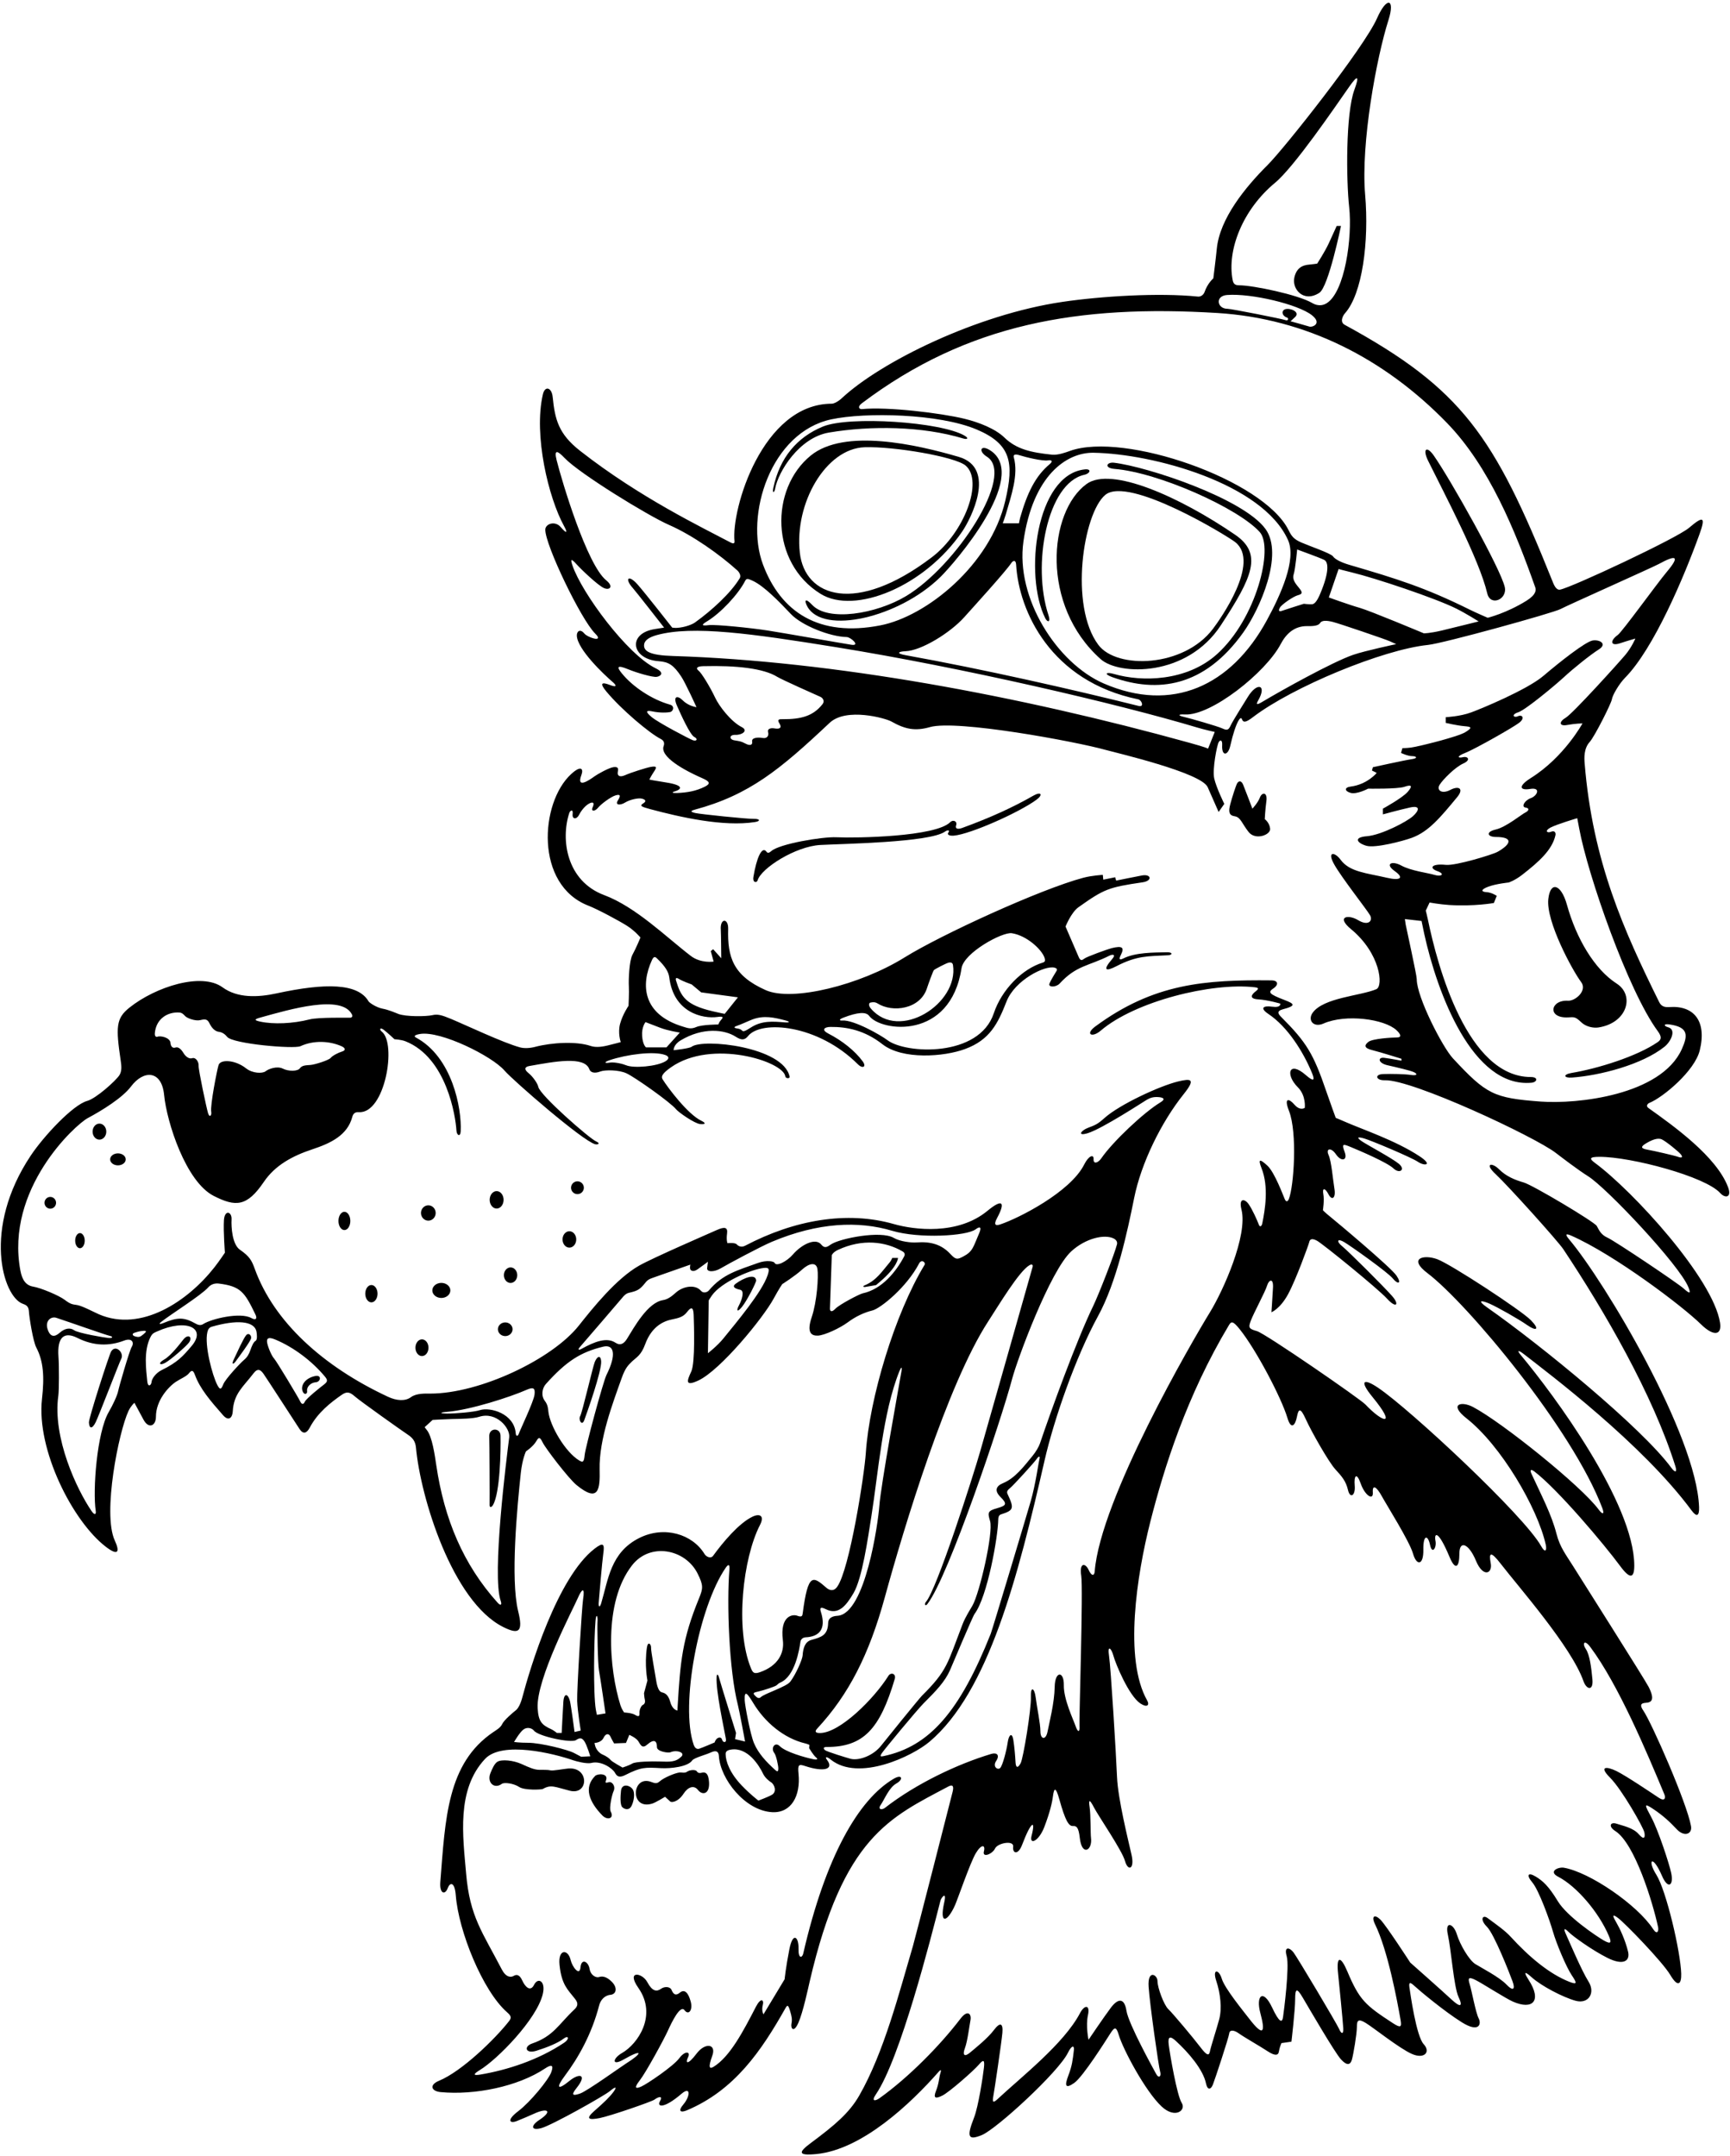 <?xml version="1.0" encoding="UTF-8"?>
<svg xmlns="http://www.w3.org/2000/svg" xmlns:xlink="http://www.w3.org/1999/xlink" width="488pt" height="608pt" viewBox="0 0 488 608" version="1.1">
<g id="surface1">
<path style=" stroke:none;fill-rule:nonzero;fill:rgb(0%,0%,0%);fill-opacity:1;" d="M 487.441 334.781 C 484.188 326.188 472.164 317.586 464.969 312.473 C 464.266 311.977 464.668 311.285 465.254 311.051 C 469.117 309.488 478.031 302.051 479.461 296.262 C 481.535 287.859 477.715 283.531 470.91 284.02 C 469.742 284.102 468.684 283.953 468.023 282.617 C 458.164 262.664 449.25 243.086 446.996 215.246 C 446.875 213.738 446.75 211.086 448.43 209.242 C 449.801 207.738 454.516 198.383 454.684 197.215 C 454.852 196.051 456.723 192.852 458.359 191.191 C 466.496 182.965 475.066 162.672 479.422 150.578 C 481.184 145.676 480.438 145.457 476.457 148.852 C 472.973 151.82 443.289 165.711 440.062 166.293 C 438.859 166.512 438.23 164.688 437.832 163.699 C 421.477 122.922 412.414 109.641 379.312 91.605 C 377.84 90.801 378.824 88.988 379.379 88.367 C 384.277 82.906 386.223 68.184 385.078 54.875 C 383.836 40.332 388.289 16.246 391.664 5.645 C 393.582 -0.383 391.199 -1.121 388.43 5.16 C 384.805 13.379 362.363 41.758 357.574 46.531 C 351.336 52.75 344.027 61.641 343.227 70.23 C 343.023 72.418 342.254 78.512 342.254 78.512 C 342.254 78.512 340.664 79.832 339.797 82.324 C 339.508 83.145 338.742 83.73 337.895 83.645 C 326.809 82.52 310.598 83.531 299.648 85.145 C 275.465 88.715 248.434 102.059 237.43 112.328 C 236.43 113.262 235.23 113.855 234.645 113.855 C 215.031 113.855 206.219 143.707 207.195 152.645 C 207.262 153.25 206.891 153.426 206.059 152.984 C 198.25 148.836 180.586 140.414 163.641 127.152 C 157.555 122.391 156.539 118.332 155.902 111.977 C 155.629 109.262 153.715 108.676 153.129 111.238 C 150.48 122.754 154.707 140.367 159.121 148.391 C 160.258 150.457 159.785 150.531 158.156 148.641 C 156.547 146.766 153.816 147.734 153.816 149.395 C 153.816 153.785 163.867 174.66 167.867 178.66 C 168.867 179.66 168.922 180.094 168.25 180.164 C 167.633 180.234 165.477 179.465 164.809 178.652 C 163.641 177.234 162.652 178.055 162.715 179.312 C 162.898 183.145 170.254 190.145 172.812 192.336 C 173.898 193.27 174.164 194 172 193.164 C 169.836 192.336 168.977 192.547 171.059 195.047 C 175.309 200.145 183.188 206.781 186.367 208.395 C 187.496 208.965 187.426 209.805 187.184 210.477 C 186.352 212.789 190.453 216.105 198.164 219.5 C 200.25 220.414 200.484 221.031 198.816 221.867 C 196.34 223.105 193.836 223.535 191.062 223.645 C 189.578 223.699 189.301 223.484 190.469 223.152 C 191.883 222.746 193.477 221.543 187.867 220.672 C 185.059 220.238 183.164 219.867 183.164 219.867 C 183.164 219.867 183.664 218.836 184.5 217.586 C 185.336 216.336 185.25 216 183.562 216.289 C 182.387 216.492 178 217.867 176.336 218.617 C 174.668 219.367 174.055 218.645 174.277 217.652 C 174.5 216.66 174.289 216.199 173.078 216.348 C 171.863 216.492 168.664 218.25 167.75 218.914 C 165.996 220.191 162.539 222.473 164.004 218.562 C 164.645 216.852 163.945 215.695 161.086 218.336 C 152.324 226.41 150.809 249.559 165.977 255.426 C 168.559 256.426 174.727 259.727 176.914 261.129 C 179.105 262.527 180.664 264.414 180.664 264.414 C 180.664 264.414 179.352 267.57 178.414 269.25 C 177.48 270.93 177.281 276.461 177.387 278.145 C 177.488 279.836 177.297 283.66 177.297 283.66 C 177.297 283.66 175.688 285.988 174.938 288.656 C 174.188 291.32 175.102 293.902 175.102 293.902 C 175.102 293.902 173.492 294.348 171.324 294.871 C 169.16 295.395 167.691 295.352 166.555 294.969 C 162.574 293.629 155.66 294.004 150.977 295.238 C 149.41 295.652 147.84 295.695 146.711 295.395 C 142.031 294.148 131.156 288.992 127.164 287.336 C 124.539 286.242 123.398 285.965 121.98 286.301 C 120.316 286.691 114.48 286.789 112.328 285.941 C 111.367 285.562 109.648 284.801 107.898 284.469 C 106.148 284.133 104.195 282.801 103.965 282.406 C 100.973 277.27 91.848 277.164 78.004 280.16 C 72.727 281.305 67.004 281.539 62.77 278.449 C 56.867 274.145 43.898 278.289 36.52 284.172 C 32.695 287.219 32.637 289.629 34.074 299.312 C 34.262 300.586 34.418 302.102 33.668 303.25 C 32.648 304.809 27.117 309.805 24.582 310.492 C 20.602 311.578 12.371 320.359 8.668 325.914 C -5.07 346.523 0.82 365.66 6.387 367.684 C 7.305 368.02 8.074 368.309 8.16 369.891 C 8.242 371.477 9.316 378.281 10.234 380.031 C 12.266 383.918 12.551 388.254 11.844 394.547 C 10.242 408.867 20.484 429.031 29.84 436.223 C 33.285 438.871 33.902 437.77 32.383 434.48 C 28.848 426.82 33.508 403.742 36.25 397.914 C 36.918 396.5 37.914 395.621 37.914 395.621 C 37.914 395.621 39.043 397.707 40.484 400.391 C 41.926 403.078 43.984 402.148 43.984 399.562 C 43.984 394.996 47.441 391.156 49.645 389.688 C 50.793 388.922 52.602 388.172 53.27 387.336 C 53.934 386.504 54.406 386.172 54.969 387.707 C 56.418 391.688 59.363 395.078 62.906 399.113 C 64.602 401.047 65.574 399.652 65.656 398.07 C 65.926 392.988 68.629 391.117 71.5 387.336 C 72.688 385.77 73.496 386.281 74.344 387.473 C 75.188 388.664 83.41 401.367 84.473 402.988 C 85.539 404.609 86.531 404.23 87.395 402.598 C 89.602 398.41 93.254 395.566 96.332 393.422 C 97.742 392.438 98.562 392.469 100.062 393.801 C 101.562 395.137 113.664 403.711 115 404.586 C 116.336 405.457 117.164 406.414 117.336 408.25 C 118.605 422.246 127.574 451.676 141.961 458.867 C 146.504 461.141 147.574 460.121 146.164 454.391 C 143.93 445.336 145.91 424.812 146.91 415.402 C 147.328 411.484 148.363 409.324 148.363 409.324 C 148.363 409.324 150.398 407.984 151.293 406.426 C 151.961 405.258 152.289 405.184 153.082 406.824 C 153.875 408.469 160.395 417 162.645 418.836 C 168.883 423.918 169.273 420.066 169.141 414.391 C 168.945 405.961 172.871 395.652 175.398 388.562 C 176.316 385.992 177.086 385.086 178.336 383.914 C 179.586 382.75 180.836 382.25 182 379.086 C 183.637 374.637 186.52 372.766 189.336 372.164 C 191.441 371.719 192.711 371.453 193.793 370.035 C 194.875 368.617 195.586 368.414 195.664 370.836 C 195.75 373.25 196.152 384.32 194.988 386.82 C 193.82 389.32 193.086 391.164 197 389.336 C 203.234 386.414 215.266 371.707 218.223 366.262 C 219.805 363.348 220.652 362.16 220.652 362.16 C 220.652 362.16 224.234 359.902 226.234 358.07 C 228.234 356.234 230.25 355.836 230.586 357.914 C 230.914 360 230.465 367.07 228.965 371.484 C 227.465 375.902 228.902 376.762 230.734 376.68 C 232.57 376.594 236.914 374.586 239.164 372.914 C 241.414 371.25 243.75 370.164 246.086 369.586 C 248.414 369 255.789 363 259.246 356.352 C 259.945 355 261.211 356.051 260.805 356.723 C 252.41 370.508 245.262 394.34 244.234 409.746 C 243.812 416.074 239.664 442.586 236.164 447.5 C 235.086 449.02 233.836 448.414 233.121 447.801 C 229.324 444.508 227.961 443.438 226.441 454.898 C 226.344 455.648 226.297 456.219 224.836 455.664 C 223.691 455.234 219.953 455.555 220.828 462.562 C 221.297 466.281 219.406 469.828 214.414 471.586 C 212.77 472.16 212.371 471.816 211.836 470.5 C 207.277 459.375 209.562 439.41 214.383 430.074 C 215.715 427.492 214.336 426.75 212.25 427.75 C 208.41 429.594 203.922 434.965 201.156 438.77 C 200.488 439.684 199.195 439.027 198.75 438.297 C 195.336 432.664 187.398 430.219 180.336 433.75 C 172.211 437.812 171.582 445.496 169.586 452.164 C 169.195 453.457 168.789 453.23 168.875 452.062 C 168.957 450.895 169.844 440.484 170.164 438.25 C 170.586 435.379 170.203 434.867 167.75 436.75 C 157.188 444.859 149.5 470.516 147.328 478.734 C 146.863 480.492 146.168 481.848 145.504 482.348 C 144.836 482.848 142.18 485.109 141.68 486.191 C 141.18 487.273 140.117 487.836 139.113 488.52 C 126.109 497.348 125.617 512.887 124.203 530.812 C 123.953 533.98 125.5 534.668 126.336 532.418 C 126.891 530.91 128.262 530.555 128.57 534.551 C 129.34 544.57 136.133 561.473 143.043 567.52 C 144.227 568.555 144.328 569.07 143.574 570.035 C 139.684 575.012 130.289 584.176 123.836 586.832 C 121 588 121.645 589.781 124.312 590.031 C 133.867 590.926 146.031 588.508 153.73 583.375 C 155.48 582.207 156.289 582.258 155.5 584.418 C 154.711 586.578 149.582 592.844 146.164 595.426 C 142.746 598.012 143.836 599 145.836 598.168 C 147.836 597.332 148.73 596.996 150.73 596.082 C 154.414 594.391 156.051 595.316 152.078 597.918 C 149.66 599.5 149.75 601 152.75 600.168 C 155.75 599.332 170.488 591.059 172.059 589.73 C 173.625 588.406 174.16 588.438 173.086 589.918 C 172.004 591.398 170.336 593 167.664 595.332 C 165 597.668 166.16 597.934 169.16 597.352 C 172.16 596.766 183.855 592.711 184.59 592.16 C 185.914 591.168 187.051 591.109 186.164 592.582 C 185.223 594.16 187.086 594.918 192.23 590.512 C 194.926 588.207 194.664 591.25 192.836 593.418 C 191 595.582 192.164 595.832 193.75 595.168 C 207.203 589.5 214.762 578.414 221.578 566.32 C 222.133 565.336 222.363 565.469 222.863 567.133 C 223.363 568.801 223.488 569.555 223.25 570.75 C 223 572 223.863 573.508 225.195 570.508 C 226.527 567.508 227.977 560.648 228.379 558.918 C 237.859 517.965 251.086 512.582 267.508 503.84 C 268.688 503.211 269.129 503.645 268.719 505.324 C 268.309 507.008 258.188 546.586 257.52 548.836 C 253.684 561.781 249.395 578.781 242.367 591.02 C 239.531 595.957 235.391 599.422 228.777 604.336 C 225.312 606.91 224.801 608.043 230.324 607.496 C 243.219 606.219 256.914 593.25 264.75 584.324 C 265.414 583.566 265.586 583.75 265.25 584.75 C 264.914 585.75 264.871 587.574 264.039 589.656 C 263.203 591.742 263.836 592 265.836 591 C 267.836 590 274.75 583.902 276.082 582.316 C 277.414 580.734 277.797 580.898 277.547 583.148 C 277.297 585.398 276 594.082 274.75 597.25 C 272.52 602.906 273.23 603.656 276.953 602.145 C 281.078 600.461 298.594 584.375 301.25 578.918 C 302.277 576.809 303.102 576.723 302.914 578.25 C 302.586 581 302.43 582.57 301.344 585.402 C 300.262 588.234 300.512 589.199 303.012 587.449 C 305.512 585.699 312.027 575.332 313.25 573.418 C 314.473 571.5 314.914 571.668 315.586 573.918 C 316.797 578.004 323.098 589.812 327.664 594.082 C 331.5 597.668 334.664 595.145 333.332 593.062 C 332 590.98 330.012 579.398 329.664 576.582 C 329.383 574.273 330.117 574.164 331.664 575.582 C 335.25 578.867 339.367 583.637 340.188 587.574 C 340.605 589.574 341.551 589.371 342.133 587.91 C 342.719 586.449 346.656 574.488 346.738 573.488 C 346.82 572.488 347.953 572.391 349.453 573.473 C 350.953 574.559 355.445 577.098 357.527 578.477 C 359.613 579.855 360.586 579.746 360.754 578.578 C 360.922 577.41 361.469 576.211 361.469 576.211 L 364.289 575.805 C 364.289 575.805 365.336 567 365.336 563.832 C 365.336 560.668 365.852 560.609 367.516 563.445 C 369.184 566.277 376.504 578.871 378.254 580.789 C 380.004 582.703 380.914 582.332 381.336 580.918 C 381.75 579.5 382.754 573.574 382.75 571.668 C 382.746 569.758 383.148 569.238 385.316 570.57 C 387.484 571.902 394.691 577.668 398.219 579.242 C 401.742 580.82 403.664 578.75 401.586 576.5 C 399.5 574.25 397.824 562.211 397.586 560.582 C 397.344 558.957 397.734 558.918 399.07 560.16 C 400.402 561.398 407.398 567.25 412.336 570.332 C 417.27 573.418 417.93 570.805 417.098 569.223 C 416.266 567.641 415.141 561.395 414.559 559.559 C 413.977 557.727 414.367 557.484 416.289 558.449 C 418.211 559.418 424.664 563.582 426.75 564.5 C 432.363 566.969 435.023 564.293 431.195 558.375 C 430.277 556.961 429.395 555.23 432.062 557.648 C 434.727 560.066 440.844 563.281 444.469 564.273 C 448.094 565.266 450.098 562.039 448.098 558.871 C 446.098 555.707 442.562 547.309 441.754 545.57 C 440.949 543.828 441.242 543.637 442.492 544.887 C 443.742 546.137 449.145 550.031 453.48 552.199 C 457.812 554.363 459.906 553.137 459.242 550.395 C 458.449 547.117 456.934 543.918 455.996 542.301 C 455.062 540.688 454.414 539.418 456.414 540.918 C 458.414 542.418 469 553.332 471.164 557 C 473.336 560.668 474.32 559.562 474.238 556.645 C 474.062 550.414 470.02 533.168 467.219 528.723 C 464.57 524.523 466.129 522.832 468.836 529.082 C 470.496 532.93 472.172 531.816 471.414 528.25 C 470.836 525.5 467.75 516.168 465.836 512.582 C 463.914 509 463.562 508.332 466.312 510.164 C 469.062 511.996 470.965 513.746 473 515.918 C 475.035 518.09 477.414 517.332 477 515 C 475.828 508.43 465.887 485.836 463.547 482.43 C 462.629 481.098 462.637 480.324 464.223 480.242 C 465.93 480.152 466.844 479.34 465.074 475.797 C 464.066 473.777 445.809 445.023 443.816 441.809 C 441.824 438.598 440.047 436.465 439.047 432.547 C 437.676 427.176 434.922 421.988 431.996 415.637 C 431.426 414.395 431.941 414.32 432.895 415.055 C 439.547 420.172 452.461 435.484 457.086 441.75 C 459.793 445.422 461.02 445.133 461 441.48 C 460.902 423.926 438.367 393.363 428.973 382.156 C 427.777 380.73 428.332 380.711 429.832 381.879 C 437.02 387.469 463.25 407.164 477.16 425.988 C 478.641 427.992 479.363 427.512 479.277 425.059 C 478.566 404.805 452.723 361.527 442.664 349.586 C 441.336 348 441.691 347.809 443.297 348.52 C 455.516 353.934 474.574 368.34 479.82 373.492 C 483.312 376.926 485.75 376.668 485.191 373.055 C 483.262 360.582 460.594 335.844 449.855 327.934 C 448.344 326.816 448.219 326.258 451.145 326.254 C 460.047 326.23 481.09 331.812 485.246 336.484 C 486.574 337.98 488.605 337.855 487.441 334.781 Z M 359.66 51.559 C 365.066 47.082 376.508 30.293 380.617 24.422 C 382.938 21.105 383.543 21.223 382.047 25.32 C 379.562 32.105 379.738 50.836 380.574 58.395 C 381.523 67.004 379.336 82.324 374.258 85.496 C 373.594 85.914 372.133 86.613 370.133 85.449 C 366.109 83.102 353.484 80.48 349.645 80.465 C 348.707 80.465 347.973 80.312 347.723 79.062 C 346.023 70.578 350.531 59.117 359.66 51.559 Z M 346.145 83.195 C 352.934 82.676 366.219 85.824 370.086 88.918 C 373.047 91.289 370.152 92.359 369.395 92.117 C 368.199 91.734 364.023 90.605 364.023 90.605 C 364.023 90.605 364.707 90.027 365.375 89.363 C 366.777 87.961 363.945 86.785 362.562 87.207 C 361.336 87.582 361.605 89.129 363.086 89.582 C 363.527 89.719 363.48 90.602 362.562 90.27 C 361.645 89.934 347.312 87.086 346.23 87.086 C 343.32 87.086 342.648 83.461 346.145 83.195 Z M 243.098 113.746 C 272.906 91.262 304.27 85.875 343.395 88.273 C 368.406 89.809 390.586 101.168 408.184 119.305 C 420.066 131.555 427.402 149.637 433.066 165.645 C 433.316 166.348 433.41 167.664 430.586 169.426 C 424.891 172.969 419.652 174.23 419.652 174.23 C 419.652 174.23 416.355 172.812 414.66 171.973 C 401.961 165.676 394.086 163.25 380.711 159.328 C 378.242 158.605 376.582 157.73 375.996 156.898 C 375.414 156.062 369.34 153.988 367.086 153 C 364.828 152.012 364.289 151.137 363.453 149.469 C 356.367 135.297 317.141 121.699 301.836 127.164 C 300.664 127.586 298.477 128.41 296.703 128.227 C 290.871 127.621 286.723 126.707 283.336 123.414 C 280.773 120.93 276.199 119.113 272.062 118.105 C 265.387 116.48 250.238 114.66 243.145 115.379 C 242.371 115.457 241.777 114.742 243.098 113.746 Z M 351.949 196.617 C 351.281 197.719 347.73 203.301 347.117 204.66 C 346.508 206.02 346.027 206.004 344.75 205.414 C 343.473 204.828 335.805 202.605 333.973 202.191 C 332.137 201.773 332.328 201.398 334.227 201.504 C 341.645 201.906 357.043 189.668 361.25 181.668 C 362.719 178.879 365 176.508 368.812 176.578 C 369.961 176.602 371.836 176.586 372.336 175.75 C 372.836 174.914 374.141 174.957 375.887 175.379 C 377.629 175.797 390.758 180.273 391.988 180.828 C 393.219 181.379 393.836 181.664 393.836 181.664 C 393.836 181.664 385.164 183.5 381.75 184.664 C 375.867 186.676 361.246 194.844 355.996 197.984 C 354.344 198.973 354.301 198.598 354.926 197.512 C 357.461 193.094 354.605 192.234 351.949 196.617 Z M 285.977 128.98 C 285.812 128.383 286.066 127.898 287.637 128.402 C 289.277 128.926 294.035 130.105 295.645 129.836 C 296.645 129.668 297.098 130.074 296.086 130.914 C 292.086 134.25 289.777 138.969 287.773 145.98 C 287.609 146.562 287.434 147.578 287.434 147.578 L 282.863 147.578 C 282.863 147.578 283.453 145.988 283.695 145.156 C 285.277 139.676 287.336 133.914 285.977 128.98 Z M 366.586 166 C 365.648 164.805 364.414 163.586 364.914 162 C 365.414 160.414 365.902 154.969 365.902 154.969 C 365.902 154.969 372.652 157.422 373.57 157.922 C 374.797 158.594 374.926 161.504 372.398 167.469 C 371.617 169.316 370.906 170.324 370.156 170.41 C 369.406 170.492 367.785 170.285 367.785 170.285 C 367.785 170.285 362.586 171.914 361.664 172.25 C 360.75 172.586 360.559 172.254 361.031 171.371 C 361.504 170.484 364.832 168.211 366.082 167.879 C 367.332 167.543 367.516 167.195 366.586 166 Z M 357.363 174.918 C 347.23 193.555 330.594 201.086 311.371 192.77 C 298.133 187.043 286.426 168.633 288.691 152.734 C 291.348 134.113 300.832 127.562 308.477 127.688 C 325.316 127.965 356.195 136.383 363.324 152.309 C 365.785 157.809 361.258 167.754 357.363 174.918 Z M 285.246 158.824 C 285.754 158.059 286.543 157.805 286.625 159.219 C 287.402 172.422 296.414 192.164 321.059 197.23 C 322.086 197.441 322.809 199.5 321.23 199.105 C 302.75 194.5 277.5 188.75 255.383 184.77 C 252.676 184.281 253.43 183.734 255.414 183.664 C 259.852 183.516 268.02 178.504 272 174.059 C 274.32 171.469 283.617 161.262 285.246 158.824 Z M 337.891 205.234 C 339.703 205.781 342.656 206.43 342.656 206.43 L 340.777 211.133 C 340.777 211.133 340.234 210.785 335.578 209.5 C 287.414 196.164 234.914 186.414 189.809 185.008 C 183.32 184.809 181.441 183.676 181.699 181.734 C 181.867 180.465 183.332 179.645 185.258 179.113 C 195.383 176.324 212.121 178.703 235.668 182.496 C 271.359 188.246 315.344 198.469 337.891 205.234 Z M 383.555 171.43 C 380.66 170.613 374.836 168.5 374.836 168.5 L 377.594 160.477 C 377.594 160.477 379.023 160.883 381.383 161.453 C 388.027 163.059 404.926 168.711 410.836 171.664 C 413.664 173.086 417.098 175.258 417.098 175.258 C 417.098 175.258 410.152 177 406.742 177.812 C 403.332 178.625 401.645 178.617 401.645 178.617 C 401.645 178.617 386.449 172.242 383.555 171.43 Z M 234.48 118.27 C 244.152 116.199 264.871 116.645 275.473 121.117 C 285.223 125.23 286.098 130.48 283.57 141.238 C 279.305 159.402 261.336 173.836 248.324 176.375 C 230.977 179.766 220.242 172.609 215.223 159.219 C 210 145.293 217.414 121.914 234.48 118.27 Z M 212.316 163.793 C 215.5 165.25 219.75 169.648 223.086 173.164 C 226.18 176.434 234.125 179.57 238.836 179.664 C 240.004 179.691 242.812 182.258 240.145 181.84 C 237.48 181.426 220.926 178.5 216.488 177.809 C 212.047 177.117 201.895 176.059 199.895 176.309 C 197.895 176.559 197.75 176.25 199.414 175.25 C 203.297 172.922 208.281 167.574 210.184 163.832 C 210.59 163.027 211.023 163.203 212.316 163.793 Z M 195.414 208.75 C 194.336 208.336 185.75 203.836 183.836 202.25 C 181.914 200.664 182.285 200.266 183.969 200.621 C 186.164 201.086 188.164 201 189.066 200.805 C 189.883 200.629 190.422 199.121 188.973 198.719 C 184.023 197.344 178.555 193.777 175.414 189.914 C 174.027 188.207 173.836 187.363 177.223 188.766 C 179.641 189.766 184.133 191.055 185.23 190.891 C 186.324 190.727 187.617 189.773 184.973 188.488 C 176.91 184.57 164.137 167.266 161.484 159.488 C 160.859 157.652 161.086 157.414 162.586 159.086 C 164.086 160.75 168.664 165.086 170.336 165.836 C 172 166.586 173.164 165.414 171 163.664 C 165.562 159.273 158.527 135.828 157.004 129.738 C 156.246 126.703 157.238 127.035 159.23 129.141 C 163.434 133.574 182.887 145.484 188.645 148.004 C 195.449 150.98 203.074 156.441 207.992 160.883 C 208.508 161.348 209.105 162.34 208.672 163.066 C 206.105 167.316 200.711 172.207 196.031 175.562 C 195.289 176.094 193.238 176.93 190.98 177.078 C 190.371 177.117 189.613 177.004 189.613 177.004 C 189.613 177.004 182.25 167.586 179.914 164.914 C 177.254 161.875 176.043 163.129 178.562 165.914 C 179.43 166.875 187.328 177.004 187.328 177.004 C 187.328 177.004 186.07 177.219 184.902 177.387 C 176.84 178.535 178.039 185.934 185.805 186.473 C 188.68 186.672 190.02 187.598 192.16 190.797 C 193.352 192.574 196.465 199.441 196.465 199.441 C 196.465 199.441 194.25 199.164 192.664 197.586 C 191.086 196 189.773 196.305 190.938 198.973 C 192.105 201.641 194.664 207.25 195.836 207.836 C 197 208.414 196.5 209.164 195.414 208.75 Z M 197.074 189.164 C 196.262 188.539 196.414 187.93 198.355 187.879 C 207.715 187.641 215.41 188.484 219.273 190.902 C 220.414 191.617 230.203 196.004 231.355 196.496 C 232.102 196.812 232.711 197.711 232.023 198.586 C 229.398 201.93 226.023 202.867 220.73 202.832 C 220.039 202.824 219.035 202.762 219.848 204.012 C 220.66 205.262 219.914 205.688 218.539 205.438 C 217.164 205.188 216.414 205.688 216.664 206.5 C 216.914 207.312 216.539 208.375 215.105 208.125 C 213.664 207.875 211.98 208.062 212.164 209.125 C 212.355 210.188 211.48 210.375 210.23 209.688 C 208.98 209 208.461 209.031 207.086 208.781 C 205.711 208.531 205.605 207.188 207.48 207.25 C 209.355 207.312 211.16 206.039 209.215 205.051 C 206.219 203.531 202.863 199.188 201.727 196.754 C 200.352 193.816 197.887 189.789 197.074 189.164 Z M 171.922 299.012 C 176.742 297.383 184.391 296.363 187.652 297.535 C 188.867 297.969 188.738 298.688 187.758 299.285 C 185.285 300.801 178.695 301.324 176.609 300.43 C 175.863 300.105 173.418 299.445 171.918 299.695 C 170.418 299.945 170.406 299.52 171.922 299.012 Z M 204.422 285.938 C 204.422 285.938 203.105 285.68 201.23 285.25 C 193.379 283.449 192.09 281.082 190.703 276.566 C 190.453 275.754 190.816 275.625 191.617 276.148 C 192.422 276.676 195.121 277.645 195.121 277.645 L 197.789 279.875 L 208.156 281.273 Z M 212.234 287.516 C 215.469 286.305 218.324 286.934 221.594 287.797 C 222.781 288.109 222.914 288.453 221.414 288.34 C 217.988 288.074 214.902 287.77 211.742 289.828 C 210.039 290.938 209.633 290.945 209.363 290.676 C 208.875 290.18 208.352 290.117 207.848 290.039 C 206.977 289.898 206.977 289.617 207.805 289.344 C 208.984 288.949 211.234 287.891 212.234 287.516 Z M 202.355 286.812 C 203.938 286.594 204.133 286.836 203.445 287.586 C 202.758 288.336 202.648 288.934 202.648 288.934 C 202.648 288.934 197.996 288.953 196.434 289.641 C 194.871 290.328 193.98 289.938 192.73 289.562 C 181.242 286.117 180.676 277.777 183.902 270.77 C 184.312 269.887 184.676 269.676 185.25 270.227 C 187.766 272.617 188.609 274.191 188.793 275.684 C 190.027 285.648 198.273 287.375 202.355 286.812 Z M 186.238 289.859 C 188.418 290.699 191.762 291.215 191.762 291.215 L 188 295.383 L 182.223 295.383 C 182.223 295.383 181.32 294.746 181.133 292.184 C 180.945 289.621 182.09 288.262 182.09 288.262 C 182.09 288.262 183.855 288.938 186.238 289.859 Z M 73.43 286.98 C 81.809 284.652 96.367 280.359 99.273 286.105 C 99.516 286.586 99.352 287.012 98.727 287.027 C 98.102 287.047 89.801 286.867 87.363 287.492 C 82.582 288.719 77.094 288.922 73.418 288.125 C 71.629 287.738 71.703 287.461 73.43 286.98 Z M 43.68 291.312 C 44.078 287.238 47.355 285.312 50.668 285.562 C 51.234 285.605 51.668 285.938 52.23 286.562 C 52.793 287.188 55.141 288.02 56.453 287.707 C 57.766 287.395 58.48 287.312 59.105 288.625 C 59.73 289.938 60.668 290.875 61.73 291 C 62.793 291.125 63.578 291.797 64.078 292.422 C 65.672 294.414 82.93 295.898 84.754 295.055 C 88.465 293.332 92.98 293.562 96.352 295.07 C 97.484 295.574 97.543 296.25 96.48 296.562 C 95.418 296.875 93.758 297.746 93.258 298.371 C 92.758 298.996 88.91 300.234 87.609 300.344 C 86.305 300.449 85.215 300.418 84.59 301.293 C 83.965 302.168 81.414 302.199 79.789 301.387 C 78.164 300.574 75.793 301.438 74.918 302.125 C 74.043 302.812 71.23 302.746 69.418 301.309 C 66.387 298.902 62.207 298.664 61.656 300.371 C 61.234 301.68 59.246 311.77 59.582 313.562 C 59.77 314.562 59.105 315.375 58.668 313.875 C 58.23 312.375 55.961 301.754 56.023 300.562 C 56.086 299.379 55.168 298.125 54.23 298.438 C 53.293 298.75 52.309 297.906 51.746 296.969 C 51.184 296.031 50.355 295.125 49.48 295.438 C 48.605 295.75 48.148 294.957 48.105 294.188 C 48.012 292.609 45.297 292.031 44.414 292.383 C 44.102 292.508 43.578 292.371 43.68 291.312 Z M 13.418 374.836 C 12.668 372.5 14.402 371.172 15.895 371.66 C 19.598 372.879 29.664 376.445 30.883 376.723 C 32.098 376.996 31.742 377.434 30.656 377.352 C 29.574 377.27 22.082 376 20.918 375.164 C 19.75 374.336 18.238 374.637 16.824 375.887 C 15.406 377.137 14.168 377.164 13.418 374.836 Z M 37.168 379.836 C 36.5 380.914 33.566 391.117 33.344 392.262 C 33.082 393.586 31.836 396.238 30.668 398.238 C 27.324 403.973 26.121 420.379 27 426.086 C 27.168 427.164 26.684 427.41 25.832 426.164 C 21.727 420.176 14.75 405.5 16.461 393.562 C 16.648 392.254 16.695 385.387 16.492 382.645 C 16.066 376.906 18.227 375.52 21.824 377.324 C 26.406 379.629 30.785 379.695 35.059 378.066 C 37.148 377.27 37.945 378.57 37.168 379.836 Z M 40.418 376.336 C 39.523 377.078 39.164 377.188 38.168 376.914 C 37.168 376.645 37.332 376.086 37.832 375.914 C 38.758 375.609 39.332 375.414 40.418 375.336 C 41.5 375.25 41.309 375.59 40.418 376.336 Z M 54.035 379.629 C 51.559 382.527 50.176 384.148 45.527 386.449 C 44.039 387.188 42.832 388.75 42.75 389.75 C 42.668 390.75 41.719 391.332 41.551 389.641 C 41.223 386.277 40.461 380.992 42.457 377.07 C 43.008 375.988 43.504 375.863 44.32 375.496 C 52.668 371.75 58.363 374.57 54.035 379.629 Z M 55.227 373.316 C 51.973 371.496 50.219 371.402 46 373.164 C 45.078 373.551 44.688 373.434 45.426 372.844 C 48.043 370.746 56.742 365.324 58.746 363.07 C 59.414 362.32 60.418 361.836 61.75 362 C 67.926 362.773 69 364.414 72.047 370.715 C 72.59 371.828 72.23 372.473 70.898 371.723 C 67.832 369.996 59.668 371.914 57.332 373.414 C 56.719 373.812 56.074 373.789 55.227 373.316 Z M 72.082 378.164 C 71.492 378.488 70.98 379.738 70.609 380.82 C 70.234 381.898 69.734 382.793 68.816 383.543 C 67.902 384.293 63.574 388.902 62.988 390.402 C 62.406 391.902 62.047 392.027 61.332 390.664 C 59.855 387.844 57.637 379.324 58.492 375.73 C 58.668 374.988 58.918 374.406 59.758 374.164 C 66.574 372.203 71.812 372.406 72.359 375.637 C 72.453 376.195 72.672 377.844 72.082 378.164 Z M 91.352 390.508 C 90.355 391.258 86.406 394.406 85.988 395.324 C 85.574 396.242 85.059 396.078 84.641 395.16 C 84.223 394.242 78.008 383.863 77.281 383.098 C 76.559 382.332 75.387 379.465 75.32 378.395 C 75.254 377.324 75.859 377.039 77.727 377.82 C 82.895 379.988 88.059 383.91 91.668 388.25 C 92.488 389.238 92.438 389.684 91.352 390.508 Z M 143.637 405.379 C 142.891 411.312 138.695 444.285 141.238 451.488 C 141.613 452.551 141.309 453.047 140.332 451.961 C 130.652 441.195 125.328 428.43 123.078 413.305 C 122.648 410.41 121.914 405.109 120.355 403.25 C 120.012 402.84 119.793 402.5 119.793 402.5 L 122.027 400.457 C 122.027 400.457 124.98 400.27 127.48 400.207 C 129.98 400.145 133.418 400.137 135.168 399.574 C 140 398.02 143.969 402.738 143.637 405.379 Z M 150.781 393.324 C 150.531 395.324 146.676 403.344 146.383 404.262 C 146.09 405.18 145.547 405.125 145.48 404.25 C 145.055 398.605 138.211 396.77 135.375 397.699 C 133.723 398.242 128.297 398.688 126.105 398.66 C 123.914 398.637 123.93 398.359 126.234 398.164 C 132.73 397.625 143.879 394.008 148.477 391.992 C 150.348 391.172 151.031 391.324 150.781 393.324 Z M 171.078 387.766 C 170.145 389.641 165.105 408.25 164.918 410.375 C 164.73 412.5 164.336 412.465 163.398 411.902 C 159.422 409.516 155.156 402.113 154.695 398.195 C 154.605 397.438 154.594 396.262 153.719 395.137 C 152.543 393.625 152.93 391.496 153.988 390.32 C 159.824 383.836 163.742 381.375 170.102 379.805 C 173.242 379.031 173.973 381.98 171.078 387.766 Z M 216.539 359.625 C 214.953 364.391 207.703 372.973 204.039 377.5 C 202.363 379.574 199.691 381.645 199.691 381.645 L 199.918 366.75 C 199.918 366.75 200.379 365.957 200.848 365.305 C 203.488 361.656 211.227 358.336 214.73 357.703 C 216.816 357.324 217.223 357.586 216.539 359.625 Z M 255.039 354.344 C 252.816 358.562 248.848 363.578 243.355 364.754 C 242.48 364.941 236.801 367.867 235.598 369.141 C 234.605 370.188 234.09 369.82 234.109 369.062 C 234.148 367.625 234.633 354 234.633 354 C 234.633 354 234.914 353.184 236.359 352.508 C 243.281 349.27 249.852 350.145 254.605 352.938 C 255.211 353.293 255.344 353.773 255.039 354.344 Z M 258.48 350.402 C 257.168 350.508 253.922 350.18 252.109 349.117 C 248.449 346.973 237.016 349.262 234.465 350.91 C 233.59 351.477 232.734 352.32 231.672 351.008 C 229.988 348.934 225.992 351.098 223.684 353.773 C 221.91 355.828 218.969 357.27 218.496 356.164 C 218.309 355.727 216.285 355.293 213.797 356.195 C 208.164 358.234 203.84 359.316 199.965 363.938 C 199.559 364.422 198.43 364.859 197.738 364.051 C 196.145 362.164 192.766 362.723 190.746 364.461 C 189.969 365.133 188.66 366.418 187.035 366.668 C 182.711 367.336 178.93 374.242 176.848 377.602 C 175.984 379 174.945 379.57 173.621 378.688 C 171.203 377.074 167.801 378.32 164.055 380.406 C 163.246 380.855 162.898 380.672 163.547 379.941 C 164.191 379.211 175.234 366.383 175.598 365.918 C 175.961 365.453 176.594 364.797 177.363 364.617 C 179.598 364.086 180.387 363.863 181.965 361.855 C 182.746 360.859 183.156 360.723 184.668 360.188 C 186.176 359.652 194.73 356.656 194.73 356.656 C 194.73 356.656 194.453 357.84 194.855 358.188 C 195.258 358.535 195.852 358.617 196.809 357.953 C 197.766 357.293 199.691 355.848 199.691 355.848 C 199.691 355.848 199.535 357.254 199.477 357.625 C 199.309 358.73 201.309 358.879 203.32 357.691 C 205.445 356.441 214.52 351.57 217.719 350.223 C 230.777 344.73 242.172 344.277 251.668 347.117 C 259.23 349.375 272.68 348.629 275.23 346.688 C 276.258 345.906 277.078 345.824 276.145 347.953 C 274.527 351.629 274.477 352.926 271.711 354.367 C 270.066 355.227 269.645 355.344 268.078 353.656 C 265.617 351.004 262.605 350.082 258.48 350.402 Z M 278.766 372.648 C 281.676 368.172 287.477 358.477 290.414 356.809 C 290.922 356.52 291.457 356.555 291.289 357.262 C 291.117 357.973 276.949 407.738 276.516 409.262 C 274.492 416.316 264.266 448.324 261.164 451.812 C 260.664 452.375 260.98 453.188 261.605 452.375 C 267.598 444.586 282.41 400.559 285.52 388.824 C 286.988 383.289 296.223 358.371 302.195 352.902 C 306.227 349.215 311.605 347.98 314.172 349.301 C 314.793 349.621 315.27 350.18 315.078 350.949 C 314.379 353.734 309.871 365.234 308.336 368.395 C 303.641 378.07 296.418 398.016 293.332 407.141 C 293.055 407.969 292.219 409.43 291.289 410.562 C 288.816 413.586 286.32 416.895 282.938 418.285 C 280.871 419.137 280.504 420.469 282.195 422.164 C 284.141 424.105 283.914 424.602 281.414 425.309 C 278.578 426.105 278.547 426.512 279.285 428.996 C 280.254 432.25 276.344 449.242 274.32 452.801 C 273.828 453.664 272.289 456.062 271.516 458.078 C 267.238 469.211 267.273 471.086 260.047 478.254 C 259.324 478.973 249.363 491.254 248.605 492.246 C 246.41 495.117 242.285 496.645 239.91 496.02 C 238.898 495.754 233.219 494.02 232.719 493.582 C 232.215 493.145 232.168 492.699 233.168 492.699 C 243.5 492.699 248.172 487.754 252.391 473.512 C 252.836 472.004 251.297 471.523 250.59 472.652 C 246.586 479.047 236.914 488.75 231.293 488.758 C 230.031 488.758 229.723 488.355 230.535 487.48 C 239.422 477.91 245.16 466.625 249.566 450.566 C 255.016 430.699 267.164 390.5 278.766 372.648 Z M 284.203 421.328 C 283.906 420.691 284.164 420.273 285.008 419.598 C 285.855 418.918 291.887 412.32 292.469 411.41 C 292.941 410.668 293.5 410.539 293.199 411.516 C 293.008 412.129 292.121 418.645 290.746 423.395 C 289.371 428.145 279.871 459.758 279.465 460.77 C 270.73 482.688 262.23 492.562 249.176 495.281 C 248.324 495.457 248.199 495.336 248.695 494.523 C 249.191 493.707 258.605 482.312 260.539 480.375 C 264.07 476.848 266.551 474.27 267.98 471.027 C 268.488 469.879 274.352 455.902 274.914 455.152 C 278.531 450.332 281.523 433.41 281.59 428.504 C 281.605 427.5 282.02 427.207 282.367 427.094 C 285.98 425.941 286.121 425.434 284.203 421.328 Z M 214.047 477.02 C 215.492 476.672 218.73 475.637 219.086 475.273 C 219.363 474.992 219.723 474.691 220.117 474.523 C 224.277 472.742 225.449 465.297 225.797 463.004 C 225.879 462.441 226.352 461.812 227.23 461.77 C 231.051 461.59 233.113 459.512 231.566 454.621 C 231.23 453.562 231.328 453.023 232.965 453.84 C 236.406 455.562 238.582 453.023 240.754 449.324 C 243.23 445.109 244.785 434.008 245.82 427.504 C 247.734 415.477 248.98 398.383 253.73 386.645 C 254.133 385.656 254.555 385.188 254.281 386.758 C 253.375 392.035 248.457 419.016 248.051 424.633 C 247.684 429.66 244.105 454.906 236.371 455.684 C 235.746 455.742 233.656 455.785 233.605 457.75 C 233.512 461.258 231.562 461.75 228.875 462.5 C 227.125 462.988 226.547 464.699 226.402 466.887 C 226.324 468.035 224.535 472.129 222.934 474.266 C 221.82 475.742 215.773 477.566 214.625 478.625 C 214.094 479.117 213.59 478.887 212.902 478.137 C 212.215 477.387 212.734 477.336 214.047 477.02 Z M 212.512 480.355 C 215.746 485.707 221.094 490.254 227.164 491.695 C 227.664 491.812 228.312 492.094 228.312 492.094 L 228.246 493.047 C 228.246 493.047 229.48 495.062 230.105 495.562 C 230.73 496.062 230.738 496.422 229.344 496.129 C 226.949 495.629 221.59 494.102 219.961 492.465 C 218.598 491.094 217.316 493.031 218.434 494.426 C 218.934 495.051 219.574 498 219.547 498.809 C 219.52 499.613 219.355 499.812 218.605 499.125 C 216.238 496.957 213.926 494.598 212.664 491.562 C 211.645 489.113 210.121 480.996 210.066 479.496 C 209.949 476.383 210.891 477.68 212.512 480.355 Z M 217.73 506.188 C 216.688 506.789 213.934 507.816 213.934 507.816 C 213.934 507.816 211.574 506.027 209.199 503.527 C 205.844 500 204.699 496.75 204.688 494.688 C 204.684 493.977 205.102 493.613 206.164 493.438 C 210.965 492.648 214.203 498.035 215.289 500.312 C 215.789 501.359 216.965 502.332 217.453 502.613 C 218.449 503.195 219.246 505.309 217.73 506.188 Z M 204.727 442.121 C 205.465 441.051 205.871 441.172 205.758 442.566 C 204.965 452.164 205.645 471.074 208.133 480.809 C 208.586 482.566 210.172 491.156 210.172 491.156 L 207.352 490.484 L 207.617 488.734 C 207.617 488.734 203.176 474.48 202.816 473.117 C 202.555 472.121 202.199 472.004 202.145 472.938 C 201.898 476.891 204.203 487.254 204.773 490.488 C 204.961 491.551 203.93 491.555 203.676 490.621 C 203.422 489.688 202.473 490.039 202.094 490.473 C 201.719 490.906 201.57 491.422 201.57 491.422 C 201.57 491.422 198.039 492.938 197.23 493.188 C 196.414 493.438 195.91 492.754 195.688 492.113 C 191.785 480.91 197.121 453.16 204.727 442.121 Z M 178.277 441.477 C 183.391 434.898 193.289 436.875 196.754 443.734 C 198.453 447.105 198.328 447.977 197.195 450.738 C 192.465 462.277 191.906 468.504 191.164 481 C 191.129 481.562 191.09 482.422 191.09 482.422 C 191.09 482.422 189.695 482.309 189.07 479.996 C 188.445 477.684 187.355 477.453 186.605 477.25 C 185.852 477.047 185.344 475.629 185.094 473.941 C 184.844 472.254 183.59 465.621 183.652 464.684 C 183.715 463.746 182.77 462.703 182.48 464.641 C 181.754 469.578 182.629 473.953 182.629 473.953 L 181.668 477.5 C 181.668 477.5 181.711 478.629 181.898 479.379 C 182.086 480.129 181.754 480.66 181.355 480.812 C 180.953 480.965 180.324 482.066 180.387 483.129 C 180.449 484.191 180.047 484.172 179.105 483.617 C 178.168 483.062 176.043 482.961 176.043 482.961 C 176.043 482.961 175.355 482.004 175.023 480.945 C 171.832 470.77 170.129 451.949 178.277 441.477 Z M 172.145 489.676 C 172.457 490.363 173.223 491.691 173.223 491.691 L 176.578 491.559 L 177.52 489.273 C 177.52 489.273 179.398 490.09 180.023 491.027 C 180.648 491.965 181.078 493.309 182.516 492.059 C 184.594 490.254 185.312 491.012 185.312 492.75 C 185.312 494 188.539 494.438 189.105 494.188 C 190.879 493.398 193.324 494.277 192.23 495.375 C 190.629 496.973 189.141 496.91 185.914 496.785 C 183.852 496.711 179.312 496.797 178.375 497.359 C 177.438 497.922 175.605 498.5 175.605 498.5 C 175.605 498.5 172.59 496.828 172.277 496.391 C 171.965 495.953 170.957 495.234 170.023 494.852 C 169.09 494.465 168.242 493.535 167.898 492.441 C 167.746 491.953 167.711 491.559 167.711 491.559 C 167.711 491.559 169.566 491.543 170.254 490.105 C 170.941 488.668 171.832 488.988 172.145 489.676 Z M 167.98 457.125 C 168.164 454.812 168.664 455.816 168.555 457.125 C 168.441 458.434 168.605 469.238 168.961 471.117 C 169.316 472.996 170.801 483.227 170.801 483.227 L 168.383 483.629 C 168.383 483.629 168.188 482.863 168.066 482.121 C 167.316 477.59 167.555 462.363 167.98 457.125 Z M 162.992 450.695 C 164.102 448.098 165.066 447.379 164.465 451.129 C 164.152 453.066 162.691 476.75 162.812 479.75 C 162.934 482.75 163.816 488.062 163.816 488.062 L 162.066 488.469 C 162.066 488.469 161.098 481.047 160.77 479.738 C 160.238 477.633 159.094 477.352 158.914 479.938 C 158.789 481.75 158.441 488.734 158.441 488.734 L 157.098 488.734 C 157.098 488.734 156.074 487.941 155.559 487.715 C 152.742 486.465 151.875 485.414 151.66 481.75 C 151.184 473.598 161.684 453.742 162.992 450.695 Z M 147.559 487.836 C 148.621 486.961 150.031 487.34 150.598 488.07 C 151.867 489.711 161.129 491.645 162.473 490.754 C 163.598 490.004 164.16 490.078 164.859 491.121 C 165.559 492.168 166.504 495.32 166.504 495.32 L 163.949 495.453 C 163.949 495.453 162.676 494.797 161.914 494.383 C 160.281 493.496 152.547 491.512 148.98 491.512 C 146.605 491.512 145.004 491.289 145.004 491.289 C 145.004 491.289 146.496 488.711 147.559 487.836 Z M 446.664 474.125 C 447.516 476.551 449.492 477.004 449.188 473.641 C 448.887 470.281 448.414 466.664 447.336 465.086 C 446.25 463.5 446.891 462.219 448.609 464.52 C 456.523 475.113 464.531 494.16 469.484 506.047 C 469.898 507.047 469.637 508.168 467.887 507 C 466.137 505.836 458.758 500.859 456 499.5 C 453.242 498.141 450.852 498.031 454.184 501.367 C 457.516 504.699 463.539 515.336 463.836 516.75 C 464.129 518.164 463.836 519.121 462.25 517.285 C 460.664 515.453 457.75 514.918 456 514.332 C 454.25 513.75 453.578 515.082 455.66 516.414 C 461.152 519.93 466.219 536.527 467.711 543.484 C 467.961 544.652 467.414 545.75 466.336 544.082 C 461.863 537.207 448.438 528.02 441.164 526.75 C 439.559 526.469 436.629 527.797 439.547 529.297 C 444.684 531.938 451.004 539.273 453.836 546 C 454.5 547.582 454.688 548.59 452.383 547.254 C 450.074 545.914 442.02 540.445 439.434 536.195 C 436.852 531.945 435.238 530.469 433.156 529.219 C 431.074 527.969 430.414 528.734 432.246 530.902 C 434.078 533.07 437.141 541.52 438.059 544.77 C 438.977 548.02 441.793 554.715 443.293 556.965 C 444.793 559.215 445.07 559.867 442.629 558.898 C 437.02 556.672 431.336 551.918 426.086 546.168 C 424.59 544.531 422.105 542.766 419.605 540.934 C 418.223 539.918 417.34 541.305 419.426 543.391 C 421.508 545.473 425.805 556.492 426.637 558.742 C 427.473 560.992 426.914 561.75 424.914 559.668 C 422.914 557.582 417.914 555 416.164 553.918 C 414.414 552.832 411.844 548.473 410.93 545.473 C 410.012 542.473 407.504 541.57 408.418 545.656 C 409.336 549.738 410.086 560.332 411.414 563.168 C 412.75 566 411.922 566.223 409.422 563.891 C 406.922 561.559 397.797 553.492 397.797 553.492 C 397.797 553.492 391.027 543.039 389.414 541.418 C 387.805 539.797 386.707 540.32 387.879 542.707 C 391.496 550.094 394.148 564.363 395.086 569.75 C 395.414 571.668 395.148 572.051 392.871 570.562 C 385.145 565.516 383.473 564.098 380.047 555.965 C 378.238 551.676 376.879 551.387 377.453 556.645 C 377.719 559.035 378.836 570.5 378.914 572.082 C 379 573.668 378.41 573.789 377.75 572.25 C 377.09 570.711 365.984 552.105 364.891 550.656 C 363.797 549.207 362.117 548.789 362.953 551.707 C 363.785 554.625 362.164 567.25 361.914 568.918 C 361.664 570.582 360.836 570.418 358.836 566.168 C 356.305 560.793 354.191 562.762 355.516 567.727 C 356.836 572.668 356.746 575.051 352.25 569.168 C 350.855 567.34 345.477 560.812 344.645 558.062 C 343.809 555.312 341.914 555.168 343.086 558.668 C 344.25 562.168 344.742 566.422 343.914 569.496 C 343.086 572.574 341.562 577.16 341.312 578.492 C 341.062 579.828 340.469 579.824 338.586 577.332 C 336.699 574.844 330.816 567.809 329.566 566.641 C 328.316 565.477 326.508 560.574 326.508 558.738 C 326.508 556.906 323.672 555.332 324.004 560.312 C 324.332 565.293 326.836 582.918 327.25 584.25 C 327.664 585.582 326.867 586.277 326.129 584.914 C 325.391 583.551 318.336 570.832 317.75 567.082 C 317.164 563.332 315.336 563.582 313.336 566.25 C 311.336 568.918 307.051 575.27 307.051 575.27 C 307.051 575.27 306.223 571.395 306.891 568.312 C 307.559 565.23 305.867 565.426 304.648 567.758 C 300.137 576.367 288.035 585.801 281.422 591.973 C 280.172 593.141 279.855 592.988 280.199 591.156 C 280.539 589.324 282.5 576.082 282.75 573.332 C 283 570.582 282.117 570.184 280.367 572.52 C 278.617 574.852 275.086 577.668 273.586 578.918 C 272.086 580.168 271.43 579.645 272.18 577.645 C 272.93 575.645 273.414 571.5 273.75 569.75 C 274.086 568 272.98 566.645 270.922 569.336 C 265.047 577.027 256.238 585.926 248.086 591.75 C 246.914 592.582 245.66 592.738 247.078 590.656 C 253.977 580.512 262.523 546.828 265.297 535.992 C 265.492 535.219 267.109 533.156 266.359 536.488 C 264.887 543.035 267.273 542.051 269.391 537.32 C 270.133 535.66 273.664 525.332 275.25 522.668 C 276.836 520 278.039 520.23 277.539 522.145 C 277.039 524.062 279.965 522.883 280.684 521.324 C 281.402 519.766 286.051 518.902 285.801 520.82 C 285.551 522.734 287.18 523.27 288.297 520.336 C 290.992 513.266 292.16 513.289 291 517.668 C 290.25 520.5 293.016 519.344 294.586 515.25 C 296.152 511.156 296.793 508.344 297.004 506.652 C 297.336 504 297.859 504.023 298.789 507.359 C 300.5 513.5 301.477 515.055 302.645 514.984 C 303.672 514.922 304.25 515.332 304.586 518.332 C 305.172 523.641 308.211 521.883 307.75 518.332 C 307.59 517.09 307.695 511.812 307.359 509.645 C 307.027 507.48 307.336 507.336 308.586 509.75 C 309.836 512.168 316.5 521.832 317.336 524.832 C 318.164 527.832 320.109 527.227 319.195 523.145 C 318.277 519.059 315.336 507.336 315.086 501.086 C 314.836 494.836 313.336 470.23 312.836 466.98 C 312.336 463.73 313.512 464.844 314.086 467 C 314.656 469.156 318.414 478.25 321.664 480.414 C 323.574 481.688 324.355 480.926 323.582 479.555 C 316.996 467.902 320.645 444.305 324.473 429.223 C 328.336 414.008 334.727 393.641 346.656 373.73 C 347.32 372.621 347.77 372.484 349.664 374.836 C 354.254 380.523 361.414 394.086 363.164 399.914 C 364.219 403.422 365.383 401.93 365.836 399.586 C 366.281 397.238 366.836 396.914 368.336 400.25 C 369.836 403.586 374.762 412.309 376.68 414.391 C 378.594 416.473 379.664 417.75 380.25 420.25 C 380.836 422.75 382.391 421.812 382.141 418.98 C 381.891 416.145 382.664 415.086 383.836 418.414 C 385 421.75 387.414 423.336 387.25 420.914 C 387.086 418.5 388.336 419.336 389.75 421.914 C 391.164 424.5 397.586 434.664 398.586 438.164 C 399.586 441.664 401.566 441.539 401.5 437.086 C 401.434 432.629 402.805 432.883 403.391 435.715 C 403.973 438.547 405.328 436.461 404.914 434.5 C 404.504 432.535 405.5 431 408.914 439.164 C 410.52 442.992 411.664 442.086 411.664 438.164 C 411.664 434.25 414.336 435.336 416.336 440.164 C 418.336 445 421.078 443.855 420.5 440.836 C 419.922 437.812 420.512 437.383 423.348 441.051 C 428.434 447.637 443.289 464.484 446.664 474.125 Z M 476.25 363 C 477 364.836 476.719 365.012 474.969 363.43 C 473.219 361.844 455.504 349.98 453.5 349.086 C 451.496 348.188 451.086 346.914 450.414 345.75 C 449.75 344.586 432.414 334.25 429.836 333.5 C 427.25 332.75 424.836 331.75 422.836 329.75 C 420.836 327.75 418.586 328.086 421.914 331.164 C 425.25 334.25 439.402 349.934 441 352.336 C 452.672 369.883 466.242 393.312 472.586 413.5 C 473.129 415.238 472.586 415.5 471.414 413.914 C 463.098 402.625 434.602 379.309 419.621 368.824 C 416.414 366.586 417.938 366.688 420.164 367.664 C 422.395 368.645 428.305 371.969 430.805 373.719 C 433.305 375.469 434.5 375.086 431.836 372.336 C 429.164 369.586 409.254 356.527 405.398 355.121 C 401.543 353.719 397.152 354.887 402.652 359.055 C 413.891 367.566 443.586 403.086 451.98 425.32 C 452.648 427.086 452.09 427.285 450.926 425.703 C 446.051 419.09 423.641 401.078 415.492 396.801 C 412.156 395.051 408.617 396.027 413.664 400 C 423.414 407.664 433.656 425.172 436.012 435.559 C 436.414 437.336 435.844 438.051 434.75 436.086 C 429.98 427.496 397.801 397.5 388.742 391.391 C 384.586 388.586 383.336 389.336 387.164 394 C 394.133 402.48 390.074 401.293 385.145 396.09 C 383.645 394.508 356.953 376.094 354.57 375.418 C 352.184 374.742 352.105 374.406 352.855 372.406 C 353.605 370.406 356.941 364.219 357.414 362.586 C 357.891 360.953 359.242 360.27 359.086 363.164 C 358.926 366.066 358.648 370.09 358.648 370.09 C 358.648 370.09 361.094 369.148 363.352 364.984 C 365.609 360.816 369.148 351.016 369.297 350.348 C 369.441 349.68 369.836 349.02 371.484 349.906 C 373.133 350.797 388.664 363.414 391.25 366.25 C 393.836 369.086 394.836 368 392.75 365.586 C 390.664 363.164 380.254 352.789 378.586 351.457 C 376.918 350.121 377.172 349.098 379.234 350.344 C 381.301 351.59 391.473 358.82 392.891 360.57 C 394.305 362.32 395.5 362.086 393.914 359.75 C 392.336 357.414 376.914 344.5 375.25 343.164 C 373.586 341.836 373.168 341.312 373.168 341.312 C 373.168 341.312 373.617 338.48 373.281 336.73 C 372.949 334.98 373.75 334.914 374.75 336.836 C 375.75 338.75 376.855 337.859 376.414 335.25 C 375.977 332.641 375.59 327.551 374.758 325.719 C 373.926 323.887 375.453 323.492 376.871 325.574 C 378.289 327.66 380.223 327.398 379.305 324.898 C 378.387 322.398 378.836 322.586 381.25 323.586 C 383.664 324.586 391.316 327.852 393.066 329.52 C 394.816 331.184 396.605 329.836 394.523 328.168 C 392.441 326.5 385.438 322.781 384.055 321.809 C 382.672 320.836 382.836 320.5 384.836 321.086 C 386.836 321.664 398.145 326.418 399.98 327.668 C 401.812 328.918 404.336 328.664 400.414 326.086 C 393.605 321.594 384.059 318.438 379.316 316.332 C 377.816 315.664 376.789 315.27 376.789 315.27 C 376.789 315.27 375.336 311.336 374.164 307.914 C 370.492 297.16 368.59 294.008 361.336 286.75 C 360.586 286 359.988 285.137 361.902 284.637 C 365.812 283.617 365.043 283.066 362.312 282.02 C 357.84 280.301 357.59 279.828 359.289 278.695 C 360.539 277.863 360.754 276.516 358.648 276.492 C 339.895 276.305 325.484 277.316 308.977 289.48 C 306 291.672 308.016 292.797 310.5 290.664 C 320.117 282.426 341.777 277.02 353.98 278.438 C 354.793 278.535 355.344 278.723 354.18 279.605 C 353.02 280.488 352.23 281.691 354.98 281.855 C 357.73 282.023 361.152 283.051 361.152 283.051 C 361.152 283.051 361.438 284.277 358.836 283.914 C 356.23 283.559 355.336 284.336 357.836 286 C 363.145 289.539 367.637 296.59 370.133 302.719 C 371.051 304.969 370.34 304.945 368.34 303.195 C 363.559 299.012 362.488 303.031 366.098 306.641 C 368.484 309.023 368.055 312.445 368.055 312.445 C 368.055 312.445 366.742 313.387 365.156 311.555 C 363.574 309.719 362.102 309.477 363.602 313.309 C 366.008 319.457 364.973 334.625 363.562 338.156 C 363.297 338.812 362.848 339.156 362.414 338.211 C 361.984 337.262 359.582 330.656 357.5 328.738 C 355.414 326.82 354.777 326.723 355.859 329.473 C 357.945 334.766 356.836 341.184 356.074 344.992 C 355.906 345.828 355.395 346.258 355.059 345.305 C 354.719 344.352 353.258 341.043 352.176 339.543 C 351.09 338.043 349.367 337.809 350.199 341.141 C 352.023 348.43 345.039 364.016 341.309 370.082 C 336.48 377.922 310.363 422.754 308.789 443.234 C 308.707 444.316 307.992 444.742 307.078 442.742 C 306.16 440.742 304.406 440.629 304.992 444.379 C 305.574 448.129 304.367 484.898 304.5 486.75 C 304.633 488.602 304.055 488.699 303.414 486.836 C 302.777 484.965 300 479.25 300.086 475.25 C 300.164 471.25 297.594 471.148 297.508 475.73 C 297.426 480.312 296 485.75 295.5 488.336 C 295 490.914 293.48 490.555 293.48 488.305 C 293.48 486.055 292.527 481.742 292.137 478.66 C 291.812 476.086 290.668 475.348 290.793 478.66 C 290.918 481.973 288.668 495.82 287.914 497.25 C 287.164 498.68 286.547 498.688 286.461 496.996 C 286.375 495.305 286.164 492.75 285.836 490.664 C 285.5 488.586 284.586 489.086 284.25 491.414 C 283.914 493.75 282.836 497.836 282.164 498.586 C 281.5 499.336 279.895 498.297 280.984 496.664 C 282.074 495.031 281.262 494.156 279.582 494.66 C 270.18 497.484 258.496 502.965 249.59 509.891 C 248.84 510.473 247.453 510.41 248.453 508.996 C 249.453 507.578 250.75 504.164 252.832 502.996 C 254.914 501.828 254.5 500.25 252.086 501.664 C 242.184 507.469 232.855 523.633 226.566 550.996 C 226.316 552.082 225.164 552.668 225.25 549.5 C 225.336 546.332 223.664 544.668 222.664 549.75 C 221.664 554.832 221.324 558.203 221.324 558.203 L 215.363 568.09 C 215.363 568.09 214.75 567.082 215.164 565.5 C 215.586 563.918 214.586 563.332 213.25 565.918 C 209.688 572.816 205.945 580.012 201.293 582.887 C 200.188 583.57 199.66 583.23 200.91 579.812 C 202.16 576.398 198.914 575.957 196.496 579.164 C 193.914 582.582 193.246 581.883 194.078 580.219 C 194.914 578.551 193.25 578.25 191.586 580.5 C 189.914 582.75 182.562 587.711 180.914 588.453 C 179.266 589.195 178.75 588.918 180.5 586.668 C 182.25 584.418 187.289 575.156 188.414 572.668 C 189.543 570.176 191.914 565.332 193.086 566.918 C 194.25 568.5 195.484 566.898 194.836 564.5 C 194.184 562.102 193.164 560.832 191.75 562 C 190.336 563.168 189.758 561.98 189.414 561.168 C 189.074 560.355 187.586 560.082 186.414 560.918 C 185.25 561.75 184 561.668 182.586 559 C 181.164 556.332 176.52 555.566 180.086 560.668 C 185.5 568.418 179.848 576.492 175.488 578.984 C 172.77 580.535 172.469 582.812 175.914 580.832 C 181.363 577.707 181.418 578.957 176.617 581.953 C 175.285 582.789 165.668 589.711 163.664 590.418 C 161.664 591.125 160.949 590.984 162.617 588.902 C 165.797 584.926 163.387 584.609 160.609 586.879 C 157.301 589.59 156.738 588.879 159.336 585.418 C 163.117 580.371 166.902 573.734 169.035 565.492 C 169.359 564.246 170.414 562.766 172.164 562.598 C 173.914 562.434 174.23 560.57 172.586 558.918 C 170.938 557.266 169.727 557.332 168.977 557.582 C 168.227 557.832 166.633 557.223 166.297 555.223 C 165.965 553.223 164 552.168 163.75 554.832 C 163.5 557.5 161.395 554.645 160.98 552.812 C 160.246 549.598 157.352 549.59 157.836 554.168 C 158.418 559.73 160.113 561.066 162.07 563.57 C 162.719 564.402 163.457 565.363 162.039 566.699 C 157.508 570.965 156.172 574.234 150.086 576.332 C 147.664 577.168 148.246 579.309 151.254 578.383 C 154.262 577.457 157.414 576.168 158.914 575 C 160.414 573.832 160.719 575.043 159.164 576.082 C 151.711 581.078 142.914 583.832 135.5 585.082 C 133.387 585.441 133.449 584.969 135.363 583.801 C 140.355 580.766 151.387 569.512 153.102 562.398 C 154 558.668 151.75 557.582 150.664 559.75 C 149.586 561.918 148.086 560.25 147.336 558.582 C 146.586 556.918 145.75 556.75 144.914 557.25 C 144.086 557.75 142.707 557.668 141.539 555.418 C 136.121 544.973 132.523 540.586 131.492 528.48 C 130.586 517.879 128.68 504.773 136.816 496.066 C 141.641 490.902 156.266 494.551 161.656 496.434 C 162.535 496.738 165.48 497.527 166.812 497.191 C 169.586 496.5 172.797 498.715 173.484 499.996 C 174.066 501.078 174.773 501.41 176.414 500.586 C 180.844 498.348 181.965 498.426 186.395 498.664 C 189.246 498.82 193.996 498.285 195.25 496.5 C 195.797 495.723 199.137 494.891 200.496 494.246 C 201.855 493.602 202.699 493.809 202.781 495.227 C 203.164 501.727 210.172 510.672 217.812 511.082 C 223.227 511.371 225.871 506.453 225.25 500.25 C 224.988 497.625 225.301 497.465 227.164 498.086 C 232.254 499.77 235.348 499.066 233.316 496.387 C 232.609 495.453 233.086 495.25 234.336 496.25 C 242.242 502.578 257.371 495.281 262.16 491.246 C 278.824 477.215 287.164 444.664 294.633 411.977 C 297.379 399.953 303.57 382.414 309.742 371.16 C 314.969 361.629 318.02 347.352 319.934 337.82 C 321.891 328.086 327.523 316.539 333.883 308.59 C 337.387 304.215 335.973 304.129 332.336 305 C 327.223 306.227 315.816 311.477 311.508 315.352 C 309.613 317.055 308.91 317.324 306.91 318.074 C 304.91 318.824 303.766 320.523 306.836 319.586 C 310.914 318.336 322.668 310.652 323.492 310.164 C 324.316 309.68 325.23 309.316 326.645 309.402 C 328.062 309.484 328.984 309.906 327.32 310.906 C 322.676 313.695 313.887 321.984 310.664 326.664 C 309.75 328 308.395 328.418 308.477 326.918 C 308.562 325.418 307.086 325.914 305.836 328.414 C 301.961 336.164 287.406 343.562 282.172 345.312 C 281 345.703 280.102 345.652 281.27 343.488 C 283.582 339.188 282.945 337.852 278.566 341.469 C 270.133 348.438 257.801 346.836 252.145 345.219 C 238.969 341.453 224.117 344.008 210.164 351.336 C 209.25 351.816 208.336 351.539 207.836 350.957 C 207.336 350.371 205.199 350.605 205.199 350.605 C 205.199 350.605 204.836 349.75 205.086 347.914 C 205.336 346.086 204.414 345.91 202.164 346.914 C 199.918 347.922 184.336 354.664 180.336 356.914 C 173.902 360.535 167.242 368.848 163.277 373.852 C 155.773 383.324 135.371 393.031 121.371 393.031 C 120.121 393.031 117.492 392.875 115.91 394.043 C 114.324 395.211 111.914 395.086 109.414 393.914 C 91.082 385.359 77.254 372.746 71.875 357.883 C 71.008 355.492 70.434 354.367 67.672 352.453 C 65.504 350.953 65.195 346.074 65.32 343.895 C 65.445 341.719 63.355 341.02 63.168 344.164 C 62.977 347.312 63.441 353.293 63.441 353.293 C 63.441 353.293 61.84 355.691 60.461 357.445 C 52.953 366.988 39.852 375.785 27.949 370.688 C 26.781 370.188 23.125 368.246 21.738 368.051 C 20.348 367.855 19.867 367.812 18.25 366.586 C 16.633 365.355 11.484 363.203 9.402 362.871 C 7.316 362.535 6.25 361 5.75 358.336 C 1.434 335.309 21.262 317.191 24.75 315.336 C 28.887 313.129 34.59 309.566 36.938 306.438 C 40.527 301.652 45.613 301.812 46.293 308.809 C 47.043 316.488 52.414 333.277 60.293 337.281 C 66.492 340.43 69.668 340.336 74.418 333.336 C 77.613 328.621 82.496 326 88.074 324.148 C 93.215 322.445 97.992 320.223 99.375 314.996 C 99.578 314.23 100.031 313.57 101.199 313.656 C 108.625 314.188 111.965 294.25 107.684 290.941 C 106.922 290.355 107.164 289.586 108.336 290.5 C 109.5 291.414 111.277 293.098 111.277 293.098 C 111.277 293.098 113.148 293.18 114.398 293.68 C 126.02 298.328 128.52 314.875 128.75 318.828 C 128.836 320.246 129.871 320.73 129.953 319.062 C 130.277 312.559 127.555 298.098 117.328 292.613 C 116.641 292.242 116.98 291.859 118.48 291.609 C 124.32 290.637 138.844 297.887 142.293 301.914 C 144.664 304.68 164.344 321.773 167.883 322.703 C 168.605 322.891 169.5 322.5 168.164 321.914 C 166.242 321.074 152.258 308.844 151.836 306.5 C 151.664 305.586 150.301 303.609 149.074 302.633 C 147.848 301.656 147.895 300.895 149.312 300.645 C 156.32 299.406 164.863 297.746 166.238 301.547 C 166.59 302.516 167.738 302.812 169.398 302.172 C 170.559 301.727 174.48 301.66 176.738 302.715 C 179.203 303.867 189.16 310.91 190.715 312.852 C 191.379 313.684 195.887 316.844 197.473 317.012 C 199.055 317.18 199.184 316.73 197.836 316.086 C 194 314.25 188.402 306.785 186.914 304.406 C 186.43 303.637 186.727 302.805 189.242 301.027 C 200.715 292.93 220.984 299.32 221.516 303.555 C 221.598 304.219 222.859 304.254 222.734 303.645 C 221.016 295.227 198.289 292.77 195.074 295.227 C 194.441 295.711 190.016 296.188 190.016 296.188 C 190.016 296.188 189.914 294.664 192 293.414 C 198.242 289.672 204.316 290.305 207.562 292.395 C 209.148 293.414 210.055 293.391 211.031 292.18 C 214.684 287.641 230.688 288.855 242 300.164 C 243.301 301.469 244.527 300.93 243.336 299.312 C 241.203 296.406 237.605 293.508 233.633 291.48 C 231.629 290.461 232.496 289.641 234.234 289.621 C 238.938 289.566 243.941 290.598 248.906 294.492 C 254.586 298.941 266.273 298.059 272.242 295.848 C 279.234 293.262 281.473 288.691 283.93 282.426 C 286.289 276.406 294.801 272.148 297.5 272.914 C 298.062 273.078 298.316 273.34 298.02 273.84 C 297.727 274.336 296.449 276.332 296.031 277.414 C 295.617 278.5 297.895 278.477 298.895 277.395 C 303.652 272.234 306.906 272.547 313 269.5 C 313.836 269.086 314.852 269.168 313.766 270.418 C 310.914 273.707 311.902 274.055 314.906 272.5 C 320.742 269.477 323.797 269.707 329.484 269.406 C 330.816 269.336 330.832 268.523 329.145 268.562 C 325.422 268.645 320.305 268.598 316.914 270.289 C 315.582 270.957 315.664 270.336 316.164 269.336 C 317.195 267.273 316.723 266.621 313.566 267.406 C 312.566 267.656 306.52 269.805 305.805 270.395 C 305.09 270.988 304.676 270.848 304.27 269.883 C 303.867 268.914 300.566 261.309 300.566 261.309 C 300.566 261.309 302.152 257.316 304.25 255.836 C 311.473 250.719 312.695 250.242 322.312 248.832 C 325.148 248.418 324.754 246.434 322.148 246.898 C 321.207 247.062 314.844 248.352 314.844 248.352 L 314.574 247.41 L 311.215 248.086 L 311.082 246.738 C 311.082 246.738 308 246.902 305.566 247.555 C 293.449 250.785 265.461 263.621 255.168 270.016 C 242.551 277.852 223.465 282.566 216 279.25 C 206.789 275.156 205.18 269.945 205.402 261.98 C 205.488 258.824 203.035 258.887 203.328 262.312 C 203.395 263.125 203.453 270.254 203.453 270.254 L 201.168 267.703 L 200.496 268.238 L 201.305 271.195 C 201.305 271.195 197.695 271.762 194.863 269.598 C 187.914 264.281 179.391 255.801 170.398 252.43 C 159.848 248.473 158.086 236.836 160.602 229.223 C 160.785 228.66 161.719 227.996 161.531 229.566 C 161.344 231.137 162.672 231.148 163.34 229.816 C 164.008 228.48 165.191 227.117 166.25 226.586 C 167.309 226.047 167.758 226.41 167.176 227.66 C 166.59 228.91 167.809 228.898 168.664 227.836 C 169.527 226.766 172.25 224.75 173.586 224.336 C 174.914 223.914 175.215 224.312 174.297 225.73 C 173.379 227.145 175 227.164 176.336 226.336 C 177.664 225.5 180.023 225.012 180.98 225.219 C 181.934 225.43 182.535 225.906 181.453 226.57 C 180.371 227.238 180.777 227.492 183.398 228.195 C 191.852 230.461 204.086 233.242 213 231.836 C 214.586 231.586 214.438 230.891 212.578 230.938 C 210.727 230.984 197.586 229.625 196.137 229.297 C 194.688 228.965 194.73 228.688 195.988 228.348 C 211.375 224.191 220.031 217.039 234.016 203.867 C 238.719 199.434 249.824 202.57 251.422 203.473 C 255.23 205.629 258.082 206.273 262.312 205.062 C 269.902 202.895 303.574 209.168 311.805 211.473 C 314.758 212.301 338.816 217.883 340.66 221.992 C 341.387 223.613 343.75 229 343.75 229 L 345.348 226.719 C 345.348 226.719 343.098 222.148 342.512 219.562 C 341.93 216.98 343.297 210.117 343.766 209.312 C 344.234 208.512 344.836 208.723 344.75 210.137 C 344.562 213.348 346.391 213.223 347.039 210.332 C 347.812 206.875 348.66 204.469 349.312 203.312 C 349.773 202.496 350.141 202.305 350.316 202.801 C 350.715 203.922 351.508 203.727 353.484 202.215 C 364.586 193.75 390.078 183.188 402.812 181.887 C 407.164 181.441 438.238 172.848 440.211 171.762 C 441.875 170.848 466.145 160.035 467.977 159.035 C 472.531 156.551 474.191 156.512 470.133 161.332 C 467.465 164.5 457.598 178.184 456.336 179.086 C 454.172 180.625 454.141 182.379 457.062 181.395 C 458.973 180.754 461.305 180.094 461.305 180.094 C 461.305 180.094 460.258 182.562 458.5 184.664 C 456.742 186.77 443.664 201.25 441.664 202.414 C 439.664 203.586 439.812 204.887 442.062 204.469 C 444.312 204.051 446.391 204.012 446.391 204.012 C 446.391 204.012 441.234 213.516 431.836 219.414 C 428.25 221.664 428.562 223 431.648 222.5 C 434.73 222 433.664 224.414 431.836 225.086 C 430 225.75 429.062 227.586 430.312 227.75 C 431.562 227.914 431.234 228.703 430.25 229.164 C 429.266 229.629 424.836 233.277 421.922 233.945 C 419.004 234.613 419.559 236.047 421.977 236.047 C 426.836 236.047 426.414 238 422.414 240.25 C 421.086 241 410.652 244.203 407.836 243.914 C 403.75 243.5 403.086 244.836 405.414 245.664 C 407.75 246.5 406.586 247.336 404.664 246.75 C 402.75 246.164 398.062 245.621 395.312 244.121 C 392.562 242.621 390.586 243.664 393.414 245.664 C 396.25 247.664 394.891 248.402 391.309 247.57 C 385.398 246.195 380.691 245.941 378.133 242.441 C 376.547 240.273 374.242 239.984 376.324 243.734 C 378.41 247.484 385.613 256.605 386.465 258.129 C 387.316 259.652 386.031 261.266 383.113 259.516 C 380.199 257.766 376.844 258.539 381.094 262.039 C 389.34 268.832 390.301 278.102 388.234 278.98 C 383.77 280.879 373.387 281.328 370.281 285.617 C 368.773 287.707 370.5 289.914 373.336 288.664 C 379.594 285.906 390.512 287.371 393.914 290.535 C 395.059 291.602 395.52 292.574 394.086 292.586 C 392.648 292.598 387.176 292.914 386.012 293.832 C 384.844 294.75 384.676 295.574 387.086 296.164 C 389.488 296.762 395.328 298.605 395.328 298.605 L 395.328 299.145 C 395.328 299.145 392.41 298.586 390.492 298.336 C 388.574 298.086 388.684 299.809 391.336 300.414 C 393.984 301.023 397.914 301.914 398.914 302.414 C 399.914 302.914 399.73 303.43 398 303.164 C 396.27 302.906 392.648 302.828 390.148 302.91 C 387.648 302.996 388.086 304.75 390.664 304.664 C 398.383 304.418 432.902 320.566 438.867 325.156 C 440.645 326.52 445.086 329.914 448 331.75 C 453.199 335.016 473.664 356.676 476.25 363 Z M 245.168 286.5 C 248.477 290.965 268.09 293.469 271.23 273.062 C 271.898 268.703 282.727 262.781 285.414 263.191 C 289.605 263.84 293.789 267.719 294.621 270.051 C 294.914 270.859 294.84 271.27 294.156 271.477 C 288.348 273.234 282.543 279.133 280.332 285.77 C 276.168 298.262 255.566 297.273 250.348 293.367 C 248.281 291.82 240.816 287.598 237.605 287.812 C 236.664 287.875 236.629 287.492 237.938 286.992 C 241.941 285.453 244.285 285.309 245.168 286.5 Z M 245.543 282.754 C 246.43 282.547 247.02 282.664 247.516 282.98 C 251.789 285.688 259.578 284.629 261.477 278.711 C 261.727 277.918 263.168 273.867 263.449 273.586 C 263.73 273.305 266.797 271.695 267.547 271.508 C 268.297 271.324 268.727 271.559 268.82 272.184 C 270.469 283.012 253.703 293.828 245.66 284.445 C 244.93 283.594 245.043 282.871 245.543 282.754 Z M 434.578 310.668 C 421.312 309.676 419.293 308.645 409.836 298.477 C 406.938 295.363 399.633 281.238 399.633 276.133 C 399.633 274.965 396.609 261.332 396.512 260.723 C 396.41 260.113 396.289 259.203 396.289 259.203 L 400.996 259.742 C 400.996 259.742 401.504 262.258 401.738 263.32 C 405.414 280.086 415.379 306.867 431.988 305.359 C 433.652 305.207 433.996 303.75 431.836 303.75 C 413.895 303.75 405.488 272.527 402.773 259.305 C 402.578 258.355 402.184 256.816 402.184 256.816 L 403.258 254.535 C 403.258 254.535 406.145 255.066 408.809 255.234 C 415.867 255.676 421.398 254.668 421.398 254.668 L 422.203 252.652 C 422.203 252.652 420.809 251.691 419.309 251.605 C 417.809 251.523 417.59 250.895 419.82 250.066 C 422.055 249.238 425.562 248.891 425.562 248.891 C 425.562 248.891 427.262 248.359 429.336 246.75 C 434.203 242.973 437.848 239.656 438.758 235.57 C 438.922 234.82 438.52 234.145 437.5 234.586 C 436.48 235.023 435.586 234.355 437.336 233.414 C 439.082 232.477 444.91 230.75 444.91 230.75 C 444.91 230.75 445.281 232.672 445.461 233.648 C 447.891 246.836 459.273 279.473 467.605 290.781 C 468.906 292.551 468.559 293.242 467.586 293.914 C 461.664 298 450.488 301.406 443.328 302.598 C 440.828 303.016 441.074 304.066 443.391 303.902 C 451.285 303.344 463.203 300.266 469.531 295.203 C 471.367 293.734 472.941 290.355 470.555 289.719 C 469.305 289.387 469.164 288.664 470.914 288.914 C 476.27 289.684 476.195 291.941 474.387 295.93 C 468.484 308.906 444.875 311.438 434.578 310.668 Z M 473.379 326.266 C 472.434 325.918 466.594 324.57 464.711 324.238 C 462.824 323.906 462.75 323.414 464.25 322.5 C 465.75 321.586 467.52 320.801 468.719 321.316 C 469.812 321.789 473.547 324.781 474.172 325.617 C 474.801 326.453 474.32 326.613 473.379 326.266 "/>
<path style=" stroke:none;fill-rule:nonzero;fill:rgb(0%,0%,0%);fill-opacity:1;" d="M 372.164 82.582 C 374.75 80.918 378.266 63.73 378.266 63.73 L 377.055 63.73 C 377.055 63.73 375.957 66.164 374.848 68.57 C 373.742 70.977 371.547 74.348 371.547 74.348 C 371.547 74.348 370.137 74.562 369.402 74.613 C 367.227 74.766 365.672 75.691 365.102 78.316 C 364.406 81.516 367.695 85.469 372.164 82.582 "/>
<path style=" stroke:none;fill-rule:nonzero;fill:rgb(0%,0%,0%);fill-opacity:1;" d="M 278.395 128.812 C 286.512 133.898 269.672 159.66 255.598 168.105 C 247.121 173.191 233.586 175.387 229.086 170.586 C 227.094 168.465 226.785 169.348 227.75 171.086 C 232.211 179.109 253.531 174.23 265.25 162.75 C 269.336 158.75 290.07 134.711 279.664 127.25 C 276.676 125.105 275.75 127.152 278.395 128.812 "/>
<path style=" stroke:none;fill-rule:nonzero;fill:rgb(0%,0%,0%);fill-opacity:1;" d="M 228.664 128.5 C 217.176 137.902 217.242 158.695 231.5 167.5 C 241.086 173.414 260.75 165.5 271.414 149.914 C 273.773 146.477 281.27 132.027 270.477 128.863 C 258.555 125.367 238.176 120.719 228.664 128.5 Z M 262.852 157.164 C 241.406 173.461 227.016 168.383 225.617 155.895 C 224.051 141.871 232.984 126.492 243.895 126.133 C 252.16 125.859 269.492 128.816 272.395 131.316 C 277.48 135.699 272.016 150.199 262.852 157.164 "/>
<path style=" stroke:none;fill-rule:nonzero;fill:rgb(0%,0%,0%);fill-opacity:1;" d="M 218.664 137.75 C 219.535 133.051 225.398 123.422 233.816 121.996 C 245.617 120 260.105 120.164 271.746 123.676 C 272.785 123.988 273.422 123.652 272.086 122.867 C 265.461 118.973 239.523 117.23 232.078 120.32 C 224.875 123.305 219.949 129 218.129 137.652 C 217.824 139.098 218.406 139.16 218.664 137.75 "/>
<path style=" stroke:none;fill-rule:nonzero;fill:rgb(0%,0%,0%);fill-opacity:1;" d="M 314.25 130.5 C 312.164 130.25 311.336 132 314.414 132.25 C 326.82 133.258 349.328 143.348 355.348 150.055 C 359.305 154.465 354.453 174.457 343.273 184.508 C 334.75 192.164 322.117 192.375 314.25 190.086 C 311.945 189.41 311.25 190.086 313.836 191 C 326.438 195.473 339.633 193.914 350.719 178.348 C 355.379 171.797 362.172 156.383 356.992 149.215 C 350.773 140.602 323.746 131.641 314.25 130.5 "/>
<path style=" stroke:none;fill-rule:nonzero;fill:rgb(0%,0%,0%);fill-opacity:1;" d="M 305.836 133.914 C 307.57 133.531 307.98 132.164 305.98 132.383 C 292.164 133.875 288.82 162.312 294.836 174.336 C 295.484 175.637 296.438 175.543 295.773 173.559 C 291.035 159.344 295.379 136.238 305.836 133.914 "/>
<path style=" stroke:none;fill-rule:nonzero;fill:rgb(0%,0%,0%);fill-opacity:1;" d="M 344.379 176.344 C 353.258 162.781 356.305 156.211 348.391 150.801 C 332.812 140.148 313.441 131.453 306.5 136.5 C 295.754 144.316 293.418 170.734 310.5 185.914 C 315.664 190.508 334.777 191.008 344.379 176.344 Z M 309.828 181.879 C 301.574 170.871 305.539 144.816 311.754 139.594 C 318.297 134.094 346.266 151.16 348.465 152.922 C 355.621 158.648 344.105 174.742 342.203 177.277 C 333.949 188.285 315.031 188.812 309.828 181.879 "/>
<path style=" stroke:none;fill-rule:nonzero;fill:rgb(0%,0%,0%);fill-opacity:1;" d="M 356.766 231.02 C 356.766 231.02 356.883 228.465 357.227 225.898 C 357.566 223.336 355.992 223.359 355.398 224.914 C 354.805 226.473 353.273 228.062 353.273 228.062 C 353.273 228.062 351.297 222.836 350.664 221.301 C 350.105 219.938 349.316 220.324 348.98 220.906 C 348.648 221.492 347.586 224.727 347.035 226.82 C 346.488 228.918 346.637 229.965 348.301 230.215 C 349.969 230.465 350.301 232.238 352.219 234.656 C 354.133 237.07 358.445 235.477 358.277 233.727 C 358.113 231.977 356.766 231.02 356.766 231.02 "/>
<path style=" stroke:none;fill-rule:nonzero;fill:rgb(0%,0%,0%);fill-opacity:1;" d="M 380.977 223.613 C 382.727 224.113 385.926 222.422 385.926 222.422 C 385.926 222.422 394.242 222.566 396.16 221.898 C 398.078 221.234 398.617 221.539 397.117 223.289 C 395.617 225.039 390.09 228.062 390.09 228.062 L 390.09 229.676 C 390.09 229.676 394.723 228.402 397.73 227.738 C 400.738 227.074 400.336 228.586 398.586 230.164 C 396.836 231.75 389.664 235.5 385.586 235.836 C 381.5 236.164 382.969 237.859 385.488 238.547 C 388.008 239.234 395.746 237.203 398.246 236.285 C 403.012 234.539 406.316 230.52 411.027 224.828 C 413.027 222.41 411.52 221.504 409.098 222.777 C 406.676 224.047 405.164 222.844 406.078 221.344 C 406.996 219.844 410.5 216.336 412.75 215.336 C 415 214.336 414.078 213.219 412.664 213.551 C 411.246 213.887 410.734 213.336 413.316 212.336 C 415.898 211.336 426.934 205.117 428.602 203.781 C 430.266 202.449 429.324 201.461 428.164 202 C 427.008 202.539 426.164 201.559 428.246 200.891 C 430.328 200.223 438.82 193.148 441.289 190.855 C 443.758 188.562 448.574 184.684 450.988 183.16 C 453.402 181.641 451.348 180.352 449.32 180.625 C 447.293 180.895 439.855 186.785 435.355 190.621 C 430.855 194.453 418.164 199.75 415 200.914 C 411.836 202.086 407.824 202.266 407.824 202.266 L 407.824 203.879 C 407.824 203.879 411.051 204.633 413.051 204.797 C 415.051 204.965 415.492 205.168 413.324 206.504 C 411.156 207.836 400.012 210.566 398 210.836 C 396.75 211 395.598 210.996 395.598 210.996 L 395.195 212.344 C 395.195 212.344 397.086 213.25 398.336 213.25 C 399.586 213.25 400.066 213.855 398.23 214.105 C 396.398 214.355 387.27 216.371 387.27 216.371 L 387 217.312 L 388.344 217.984 C 388.344 217.984 385.688 221.242 381 221.836 C 379.188 222.062 379.227 223.113 380.977 223.613 "/>
<path style=" stroke:none;fill-rule:nonzero;fill:rgb(0%,0%,0%);fill-opacity:1;" d="M 446.074 288.34 C 447.391 289.59 449.492 289.996 450.918 289.77 C 459.078 288.48 461.156 280.695 456.047 277.41 C 449.727 273.348 444.633 264.625 442 255.164 C 440.391 249.379 437.328 248.336 436.75 253.547 C 436.051 259.848 443.531 273.664 446.023 276.988 C 447.805 279.363 444.375 282.355 442.312 282.23 C 437.297 281.934 436.359 287.215 442.312 286.93 C 444.062 286.848 444.324 286.672 446.074 288.34 "/>
<path style=" stroke:none;fill-rule:nonzero;fill:rgb(0%,0%,0%);fill-opacity:1;" d="M 160.23 498.77 C 158.855 498.895 156.016 499.457 155.285 499.285 C 154.555 499.109 153.355 499.152 152.043 499.133 C 150.73 499.109 149.27 498.488 147.086 497.488 C 144.895 496.488 141.496 496.074 140.254 496.898 C 139.465 497.426 138.867 498.777 138.34 500.074 C 137.297 502.645 139.348 504.699 141.559 503.094 C 142.246 502.594 144.938 502.969 146.438 503.969 C 147.938 504.969 152.758 504.742 153.125 504.535 C 155.441 503.211 156.441 503.945 160.723 505.031 C 166.109 506.398 166.281 498.211 160.23 498.77 "/>
<path style=" stroke:none;fill-rule:nonzero;fill:rgb(0%,0%,0%);fill-opacity:1;" d="M 171.73 502.625 C 170.73 502.938 170.703 502.746 170.953 502.059 C 171.688 500.051 168.566 500.168 167.883 500.852 C 164.543 504.172 166.266 508.27 169.91 512.004 C 171.32 513.449 173.344 512.91 172.262 510.891 C 171.762 509.953 172.637 506.078 173.082 505.145 C 173.742 503.758 172.617 502.348 171.73 502.625 "/>
<path style=" stroke:none;fill-rule:nonzero;fill:rgb(0%,0%,0%);fill-opacity:1;" d="M 175.176 505.004 C 174.992 506.562 174.895 509.027 175.52 509.652 C 176.145 510.277 177.453 510.688 178.141 509.312 C 178.828 507.938 179.055 506.113 178.68 505.051 C 178.156 503.57 175.449 502.684 175.176 505.004 "/>
<path style=" stroke:none;fill-rule:nonzero;fill:rgb(0%,0%,0%);fill-opacity:1;" d="M 197.918 499.961 C 197.418 500.098 196.922 500.113 196.547 499.551 C 196.172 498.988 194.504 499.164 193.816 499.664 C 193.129 500.164 192.348 499.809 191.609 499.902 C 190.285 500.078 187.195 501.391 186.082 502.395 C 185.336 503.066 184.781 502.977 183.781 502.582 C 178.168 500.379 177.535 510.68 184.012 508.652 C 184.984 508.348 187.598 506.742 187.598 506.742 C 187.598 506.742 188.855 507.875 189.074 508.086 C 189.414 508.406 191.27 508.262 192.859 505.816 C 194.059 503.977 195.758 503.355 196.895 504.828 C 198.066 506.352 200.223 506.098 200.008 502.625 C 199.844 499.957 198.883 499.699 197.918 499.961 "/>
<path style=" stroke:none;fill-rule:nonzero;fill:rgb(0%,0%,0%);fill-opacity:1;" d="M 251.047 355.914 C 248.859 358.484 247.25 361.117 243.914 362.5 C 243.262 362.77 243.496 363.051 244.105 362.949 C 244.715 362.844 247.121 362.43 247.121 362.43 C 247.121 362.43 247.676 361.949 248.117 361.578 C 253.324 357.168 253.305 354.77 253.305 354.77 L 251.691 354.77 C 251.691 354.77 251.344 355.566 251.047 355.914 "/>
<path style=" stroke:none;fill-rule:nonzero;fill:rgb(0%,0%,0%);fill-opacity:1;" d="M 207.562 362.02 C 206.297 362.953 207.465 363.469 208.789 363.75 C 210.117 364.031 209.262 366.637 208.449 368.137 C 207.637 369.637 207.914 370.312 209.355 368.5 C 210.789 366.688 213.344 361.613 213.301 361.121 C 213.102 358.969 209.531 360.566 207.562 362.02 "/>
<path style=" stroke:none;fill-rule:nonzero;fill:rgb(0%,0%,0%);fill-opacity:1;" d="M 167.766 384.129 C 167.242 385.391 164.223 398.453 163.656 399.391 C 163.098 400.328 164.129 402.387 164.816 400.512 C 165.504 398.645 169.789 386.625 169.574 383.879 C 169.441 382.18 168.508 382.34 167.766 384.129 "/>
<path style=" stroke:none;fill-rule:nonzero;fill:rgb(0%,0%,0%);fill-opacity:1;" d="M 138.016 405.16 C 138.078 406.16 138.156 423.5 138.109 424.375 C 138.066 425.25 138.629 425.199 139.066 424.449 C 141.078 421.004 141.289 408.945 141.191 404.871 C 141.137 402.562 137.855 402.602 138.016 405.16 "/>
<path style=" stroke:none;fill-rule:nonzero;fill:rgb(0%,0%,0%);fill-opacity:1;" d="M 31.344 381.16 C 30.785 382.086 25.02 399.996 25.082 401.164 C 25.18 402.938 25.98 403.133 27 401.086 C 27.82 399.438 33.746 384.031 34.176 383.262 C 35.121 381.59 32.637 379.02 31.344 381.16 "/>
<path style=" stroke:none;fill-rule:nonzero;fill:rgb(0%,0%,0%);fill-opacity:1;" d="M 51.715 377.781 C 50.91 378.801 48.238 382.332 46.324 383.414 C 44.406 384.496 45.082 385.215 46.66 384.324 C 48.242 383.434 52.781 379.473 53.363 378.555 C 54.371 376.973 53.023 376.133 51.715 377.781 "/>
<path style=" stroke:none;fill-rule:nonzero;fill:rgb(0%,0%,0%);fill-opacity:1;" d="M 69.461 376.527 C 68.648 377.465 66.699 381.816 65.949 383.398 C 65.199 384.984 65.879 384.801 66.5 383.914 C 67.121 383.035 70.699 378.293 70.832 377.414 C 70.969 376.539 70.09 375.805 69.461 376.527 "/>
<path style=" stroke:none;fill-rule:nonzero;fill:rgb(0%,0%,0%);fill-opacity:1;" d="M 88.98 388.062 C 86.004 388.633 84.535 390.93 85.5 392.664 C 85.918 393.414 86.734 393.168 86.625 392.316 C 86.465 391.07 87.695 389.93 89.07 389.832 C 90.496 389.73 90.789 387.719 88.98 388.062 "/>
<path style=" stroke:none;fill-rule:nonzero;fill:rgb(0%,0%,0%);fill-opacity:1;" d="M 104.766 362.41 C 103.809 362.41 103.035 363.504 103.035 364.852 C 103.035 366.199 103.809 367.297 104.766 367.297 C 105.719 367.297 106.496 366.199 106.496 364.852 C 106.496 363.504 105.719 362.41 104.766 362.41 "/>
<path style=" stroke:none;fill-rule:nonzero;fill:rgb(0%,0%,0%);fill-opacity:1;" d="M 124.496 361.809 C 123.094 361.809 121.953 362.762 121.953 363.934 C 121.953 365.109 123.094 366.059 124.496 366.059 C 125.898 366.059 127.035 365.109 127.035 363.934 C 127.035 362.762 125.898 361.809 124.496 361.809 "/>
<path style=" stroke:none;fill-rule:nonzero;fill:rgb(0%,0%,0%);fill-opacity:1;" d="M 119.027 377.73 C 118.012 377.73 117.188 378.785 117.188 380.09 C 117.188 381.395 118.012 382.449 119.027 382.449 C 120.047 382.449 120.867 381.395 120.867 380.09 C 120.867 378.785 120.047 377.73 119.027 377.73 "/>
<path style=" stroke:none;fill-rule:nonzero;fill:rgb(0%,0%,0%);fill-opacity:1;" d="M 142.52 372.953 C 141.379 372.953 140.449 373.816 140.449 374.883 C 140.449 375.949 141.379 376.816 142.52 376.816 C 143.66 376.816 144.586 375.949 144.586 374.883 C 144.586 373.816 143.66 372.953 142.52 372.953 "/>
<path style=" stroke:none;fill-rule:nonzero;fill:rgb(0%,0%,0%);fill-opacity:1;" d="M 144.02 357.441 C 142.98 357.441 142.137 358.422 142.137 359.637 C 142.137 360.848 142.98 361.828 144.02 361.828 C 145.062 361.828 145.906 360.848 145.906 359.637 C 145.906 358.422 145.062 357.441 144.02 357.441 "/>
<path style=" stroke:none;fill-rule:nonzero;fill:rgb(0%,0%,0%);fill-opacity:1;" d="M 160.613 347.242 C 159.547 347.242 158.68 348.277 158.68 349.555 C 158.68 350.828 159.547 351.863 160.613 351.863 C 161.68 351.863 162.547 350.828 162.547 349.555 C 162.547 348.277 161.68 347.242 160.613 347.242 "/>
<path style=" stroke:none;fill-rule:nonzero;fill:rgb(0%,0%,0%);fill-opacity:1;" d="M 142.055 338.387 C 142.055 337.027 141.176 335.926 140.09 335.926 C 139.004 335.926 138.125 337.027 138.125 338.387 C 138.125 339.742 139.004 340.844 140.09 340.844 C 141.176 340.844 142.055 339.742 142.055 338.387 "/>
<path style=" stroke:none;fill-rule:nonzero;fill:rgb(0%,0%,0%);fill-opacity:1;" d="M 162.887 333.164 C 161.891 333.164 161.078 333.977 161.078 334.973 C 161.078 335.969 161.891 336.777 162.887 336.777 C 163.887 336.777 164.695 335.969 164.695 334.973 C 164.695 333.977 163.887 333.164 162.887 333.164 "/>
<path style=" stroke:none;fill-rule:nonzero;fill:rgb(0%,0%,0%);fill-opacity:1;" d="M 122.898 342.094 C 122.898 340.898 121.969 339.93 120.824 339.93 C 119.676 339.93 118.746 340.898 118.746 342.094 C 118.746 343.289 119.676 344.258 120.824 344.258 C 121.969 344.258 122.898 343.289 122.898 342.094 "/>
<path style=" stroke:none;fill-rule:nonzero;fill:rgb(0%,0%,0%);fill-opacity:1;" d="M 97.145 341.762 C 96.223 341.762 95.473 342.914 95.473 344.34 C 95.473 345.762 96.223 346.914 97.145 346.914 C 98.07 346.914 98.82 345.762 98.82 344.34 C 98.82 342.914 98.07 341.762 97.145 341.762 "/>
<path style=" stroke:none;fill-rule:nonzero;fill:rgb(0%,0%,0%);fill-opacity:1;" d="M 291.492 224.398 C 285.5 227.824 278.922 230.773 271.43 233.496 C 270.055 233.996 269.371 233.688 269.711 232.734 C 270.105 231.625 268.848 231.07 268.039 231.875 C 263.918 235.996 241.609 236.395 235.914 236.129 C 231.969 235.945 219.867 237.984 217.566 240.031 C 217.004 240.531 216.551 240.68 216.238 240.238 C 214.914 238.387 213.383 242.086 212.523 247.312 C 212.246 248.996 213.477 249.055 213.703 248.285 C 214.723 244.844 224.402 238.707 231.355 238.309 C 237.285 237.965 262.301 237.641 266.59 234.523 C 267.277 234.023 268.105 234.062 267.48 234.875 C 267.129 235.336 267.703 235.785 269.047 235.676 C 273.727 235.285 287.535 229.109 292.383 225.535 C 294.297 224.125 293.68 223.148 291.492 224.398 "/>
<path style=" stroke:none;fill-rule:nonzero;fill:rgb(0%,0%,0%);fill-opacity:1;" d="M 28.051 316.887 C 26.98 316.887 26.117 317.898 26.117 319.148 C 26.117 320.398 26.98 321.41 28.051 321.41 C 29.117 321.41 29.984 320.398 29.984 319.148 C 29.984 317.898 29.117 316.887 28.051 316.887 "/>
<path style=" stroke:none;fill-rule:nonzero;fill:rgb(0%,0%,0%);fill-opacity:1;" d="M 33.27 325.281 C 32.055 325.281 31.07 326.039 31.07 326.973 C 31.07 327.906 32.055 328.66 33.27 328.66 C 34.48 328.66 35.465 327.906 35.465 326.973 C 35.465 326.039 34.48 325.281 33.27 325.281 "/>
<path style=" stroke:none;fill-rule:nonzero;fill:rgb(0%,0%,0%);fill-opacity:1;" d="M 22.555 347.762 C 21.809 347.762 21.207 348.719 21.207 349.898 C 21.207 351.078 21.809 352.031 22.555 352.031 C 23.297 352.031 23.898 351.078 23.898 349.898 C 23.898 348.719 23.297 347.762 22.555 347.762 "/>
<path style=" stroke:none;fill-rule:nonzero;fill:rgb(0%,0%,0%);fill-opacity:1;" d="M 14.184 337.559 C 13.285 337.559 12.555 338.305 12.555 339.219 C 12.555 340.137 13.285 340.883 14.184 340.883 C 15.086 340.883 15.816 340.137 15.816 339.219 C 15.816 338.305 15.086 337.559 14.184 337.559 "/>
<path style=" stroke:none;fill-rule:nonzero;fill:rgb(0%,0%,0%);fill-opacity:1;" d="M 419.52 167.336 C 420.41 171.16 425.289 169.023 424.457 165.523 C 423.195 160.227 409.211 135.309 404.441 128.48 C 402.414 125.586 401.195 126.613 402.855 129.977 C 407.492 139.371 417.32 157.91 419.52 167.336 "/>
</g>
</svg>

